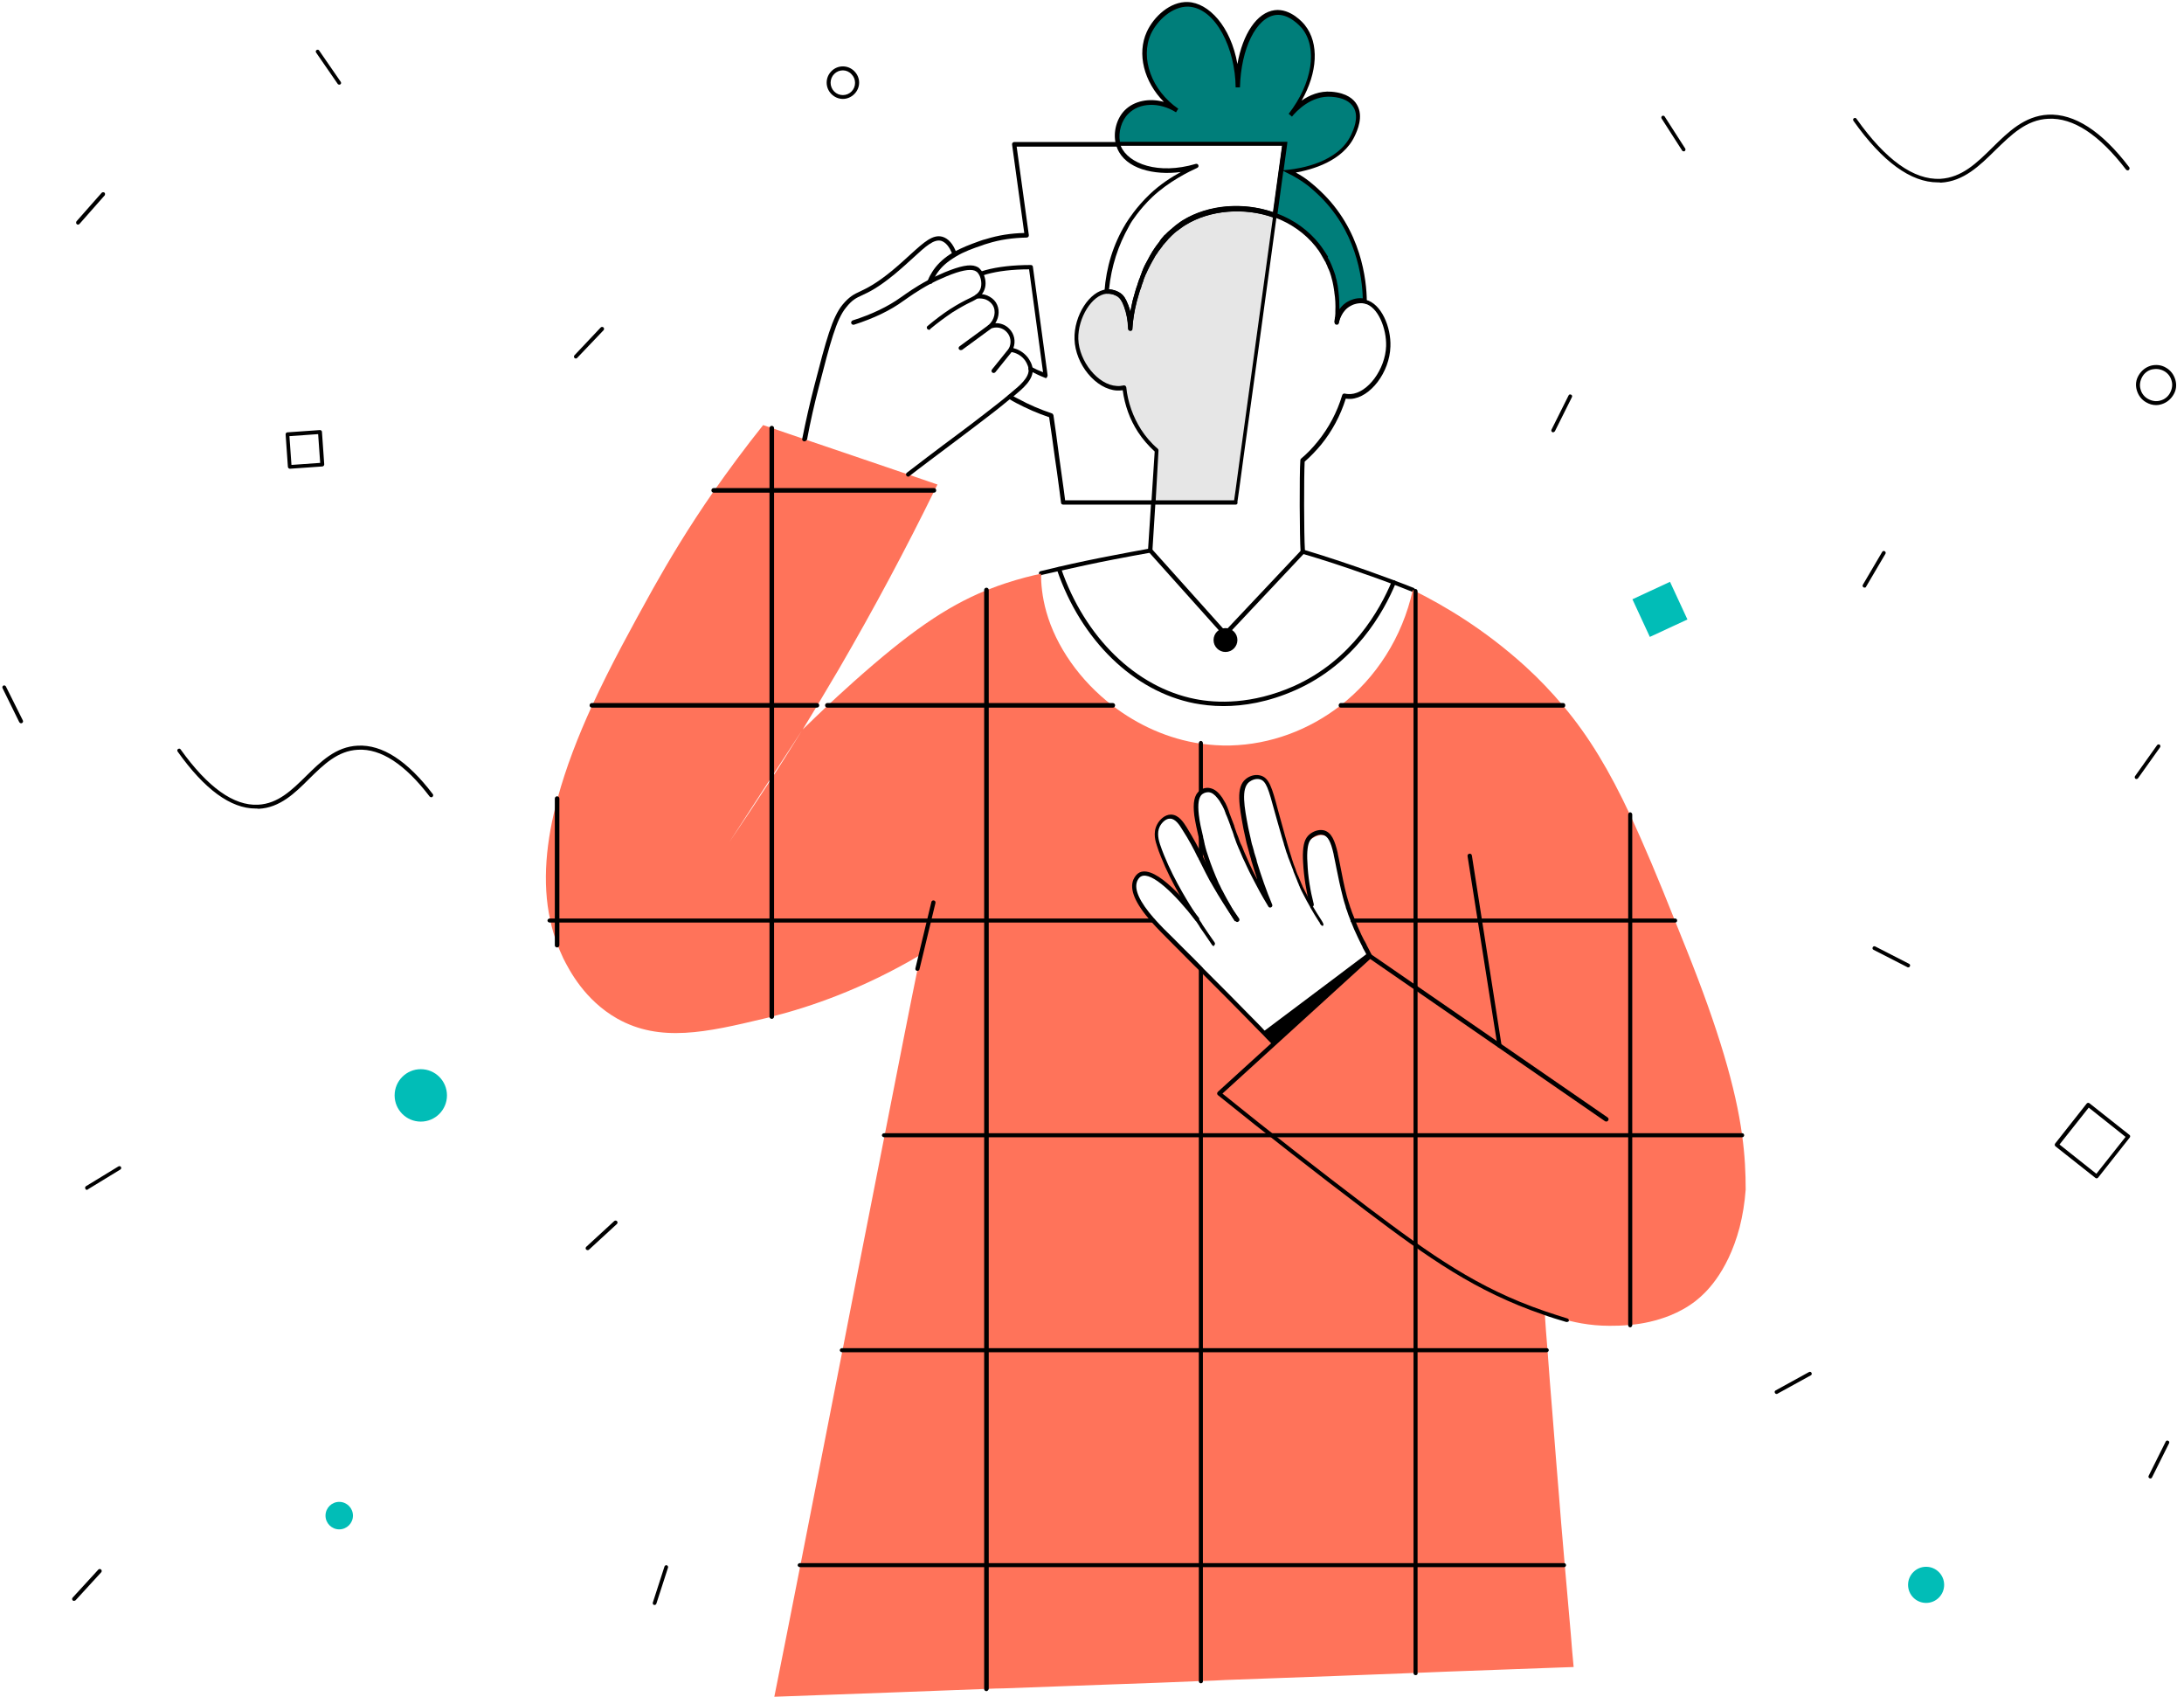 <svg width="250" height="195" viewBox="0 0 250 195" fill="none" xmlns="http://www.w3.org/2000/svg">
<path d="M221.817 20.872C218.734 20.872 215.476 18.513 212.16 13.823C212.102 13.736 212.102 13.591 212.218 13.532C212.306 13.474 212.451 13.474 212.509 13.591C215.854 18.309 219.083 20.61 222.108 20.465C224.58 20.319 226.267 18.659 228.071 16.882C229.874 15.105 231.736 13.27 234.441 13.124C237.437 12.979 240.578 14.989 243.72 19.125C243.807 19.212 243.778 19.358 243.691 19.445C243.603 19.532 243.458 19.503 243.371 19.416C240.316 15.425 237.321 13.445 234.47 13.591C231.939 13.707 230.223 15.425 228.391 17.202C226.617 18.95 224.784 20.756 222.166 20.901C222.05 20.872 221.934 20.872 221.817 20.872Z" fill="black"/>
<path d="M29.262 92.526C26.411 92.526 23.415 90.342 20.332 86.002C20.274 85.914 20.274 85.769 20.39 85.71C20.477 85.652 20.623 85.652 20.681 85.769C23.793 90.109 26.76 92.235 29.552 92.089C31.821 91.973 33.392 90.429 35.05 88.798C36.708 87.167 38.424 85.448 40.955 85.332C43.747 85.186 46.627 87.05 49.535 90.866C49.623 90.953 49.593 91.099 49.506 91.186C49.419 91.274 49.273 91.245 49.186 91.157C46.365 87.458 43.602 85.652 40.984 85.798C38.657 85.914 37.057 87.487 35.37 89.147C33.741 90.779 32.025 92.439 29.611 92.555C29.465 92.526 29.349 92.526 29.262 92.526Z" fill="black"/>
<path fill-rule="evenodd" clip-rule="evenodd" d="M33.043 53.583C33.072 53.612 33.13 53.641 33.188 53.641L36.911 53.379C36.929 53.37 36.946 53.364 36.963 53.358C37.002 53.344 37.036 53.332 37.057 53.291C37.086 53.262 37.115 53.204 37.115 53.146L36.853 49.417C36.853 49.301 36.737 49.214 36.621 49.214L32.898 49.476C32.781 49.476 32.694 49.592 32.694 49.709L32.956 53.437C32.964 53.454 32.97 53.472 32.976 53.488C32.99 53.527 33.002 53.562 33.043 53.583ZM33.363 53.204L33.13 49.913L36.417 49.679L36.65 52.971L33.363 53.204Z" fill="black"/>
<path fill-rule="evenodd" clip-rule="evenodd" d="M239.893 134.813C239.927 134.833 239.954 134.849 239.997 134.849C240.055 134.849 240.113 134.82 240.171 134.761L243.778 130.188C243.836 130.13 243.836 130.072 243.836 130.013C243.836 129.955 243.807 129.897 243.749 129.868L239.182 126.256C239.066 126.169 238.949 126.198 238.862 126.285L235.255 130.858C235.168 130.975 235.197 131.091 235.284 131.179L239.851 134.79C239.867 134.798 239.88 134.806 239.893 134.813ZM239.967 134.324L235.75 130.975L239.095 126.751L243.312 130.101L239.967 134.324Z" fill="black"/>
<path d="M191.164 66.582L193.158 70.89L188.856 72.886L186.862 68.579L191.164 66.582Z" fill="#01BDB7"/>
<path d="M65.911 41.029C65.853 41.029 65.795 40.999 65.766 40.97C65.678 40.883 65.678 40.737 65.766 40.65L68.762 37.475C68.849 37.388 68.994 37.388 69.082 37.475C69.169 37.562 69.169 37.708 69.082 37.795L66.056 40.97C66.027 40.999 65.969 41.029 65.911 41.029Z" fill="black"/>
<path d="M2.414 82.769C2.327 82.769 2.269 82.71 2.21 82.652L0.291 78.749C0.233 78.632 0.291 78.516 0.378 78.458C0.494 78.399 0.611 78.458 0.669 78.545L2.618 82.448C2.676 82.565 2.618 82.681 2.53 82.739C2.472 82.769 2.443 82.769 2.414 82.769Z" fill="black"/>
<path d="M150.99 18.688C150.932 18.688 150.874 18.659 150.845 18.63C150.758 18.542 150.758 18.397 150.845 18.309L153.812 15.134C153.899 15.047 154.045 15.047 154.132 15.134C154.219 15.222 154.219 15.367 154.132 15.455L151.165 18.63C151.107 18.659 151.049 18.688 150.99 18.688Z" fill="black"/>
<path d="M192.73 17.319C192.672 17.319 192.585 17.29 192.556 17.231L190.2 13.561C190.142 13.474 190.171 13.328 190.258 13.27C190.374 13.212 190.491 13.241 190.549 13.328L192.905 16.998C192.963 17.086 192.934 17.231 192.847 17.29C192.818 17.319 192.788 17.319 192.73 17.319Z" fill="black"/>
<path d="M9.948 136.159C9.86 136.159 9.802 136.13 9.773 136.043C9.715 135.926 9.744 135.81 9.831 135.752L13.555 133.48C13.671 133.421 13.787 133.451 13.845 133.538C13.903 133.654 13.874 133.771 13.787 133.829L10.064 136.101C10.035 136.159 9.977 136.159 9.948 136.159Z" fill="black"/>
<path d="M218.414 110.702C218.385 110.702 218.356 110.702 218.327 110.673L214.458 108.692C214.342 108.634 214.313 108.517 214.371 108.401C214.429 108.284 214.545 108.255 214.662 108.313L218.53 110.294C218.647 110.352 218.676 110.469 218.618 110.585C218.588 110.673 218.501 110.702 218.414 110.702Z" fill="black"/>
<path d="M246.134 169.19C246.105 169.19 246.076 169.19 246.047 169.161C245.93 169.103 245.901 168.986 245.96 168.87L247.908 164.967C247.967 164.85 248.083 164.821 248.199 164.879C248.316 164.937 248.345 165.054 248.286 165.171L246.338 169.074C246.309 169.161 246.221 169.19 246.134 169.19Z" fill="black"/>
<path d="M203.376 159.52C203.289 159.52 203.231 159.491 203.172 159.403C203.114 159.287 203.143 159.17 203.26 159.112L207.07 157.015C207.186 156.956 207.303 156.986 207.361 157.102C207.419 157.219 207.39 157.335 207.274 157.393L203.463 159.491C203.434 159.52 203.405 159.52 203.376 159.52Z" fill="black"/>
<path d="M244.563 89.147C244.505 89.147 244.476 89.147 244.447 89.118C244.36 89.06 244.33 88.914 244.389 88.827L246.919 85.273C246.977 85.186 247.123 85.157 247.21 85.215C247.297 85.273 247.326 85.419 247.268 85.507L244.738 89.06C244.709 89.089 244.65 89.147 244.563 89.147Z" fill="black"/>
<path d="M177.78 49.476C177.75 49.476 177.721 49.476 177.692 49.447C177.576 49.388 177.547 49.272 177.605 49.155L179.554 45.252C179.612 45.136 179.728 45.107 179.845 45.165C179.961 45.223 179.99 45.34 179.932 45.456L177.983 49.359C177.925 49.417 177.838 49.476 177.78 49.476Z" fill="black"/>
<path d="M213.44 67.243C213.411 67.243 213.353 67.243 213.324 67.214C213.208 67.156 213.178 67.01 213.237 66.923L215.447 63.166C215.505 63.049 215.651 63.02 215.738 63.078C215.854 63.136 215.884 63.282 215.825 63.37L213.615 67.127C213.586 67.214 213.527 67.243 213.44 67.243Z" fill="black"/>
<path d="M94.969 166.015C94.853 166.015 94.765 165.928 94.765 165.84C94.736 165.724 94.824 165.607 94.94 165.578L99.245 164.85C99.361 164.821 99.478 164.908 99.507 165.025C99.536 165.141 99.448 165.258 99.332 165.287L95.027 166.015C94.969 166.015 94.969 166.015 94.969 166.015Z" fill="black"/>
<path d="M38.831 9.687C38.773 9.687 38.686 9.658 38.657 9.6L36.184 6.017C36.126 5.93 36.126 5.784 36.242 5.726C36.33 5.668 36.475 5.668 36.533 5.784L39.006 9.367C39.064 9.454 39.064 9.6 38.947 9.658C38.918 9.687 38.889 9.687 38.831 9.687Z" fill="black"/>
<path d="M8.93 25.708C8.871 25.708 8.813 25.678 8.784 25.649C8.697 25.562 8.697 25.445 8.755 25.329L11.635 22.067C11.722 21.979 11.838 21.979 11.955 22.038C12.042 22.125 12.042 22.241 11.984 22.358L9.104 25.62C9.046 25.678 8.988 25.708 8.93 25.708Z" fill="black"/>
<path d="M67.278 143.063C67.22 143.063 67.162 143.033 67.103 143.004C67.016 142.917 67.016 142.771 67.103 142.684L70.303 139.742C70.39 139.655 70.536 139.655 70.623 139.742C70.71 139.829 70.71 139.975 70.623 140.062L67.424 143.004C67.394 143.033 67.336 143.063 67.278 143.063Z" fill="black"/>
<path d="M74.928 183.667C74.899 183.667 74.87 183.667 74.87 183.667C74.754 183.637 74.695 183.492 74.725 183.404L76.062 179.268C76.091 179.152 76.237 179.093 76.324 179.123C76.441 179.152 76.499 179.297 76.47 179.385L75.132 183.521C75.103 183.608 75.015 183.667 74.928 183.667Z" fill="black"/>
<path d="M8.464 183.2C8.406 183.2 8.348 183.171 8.319 183.142C8.232 183.055 8.232 182.909 8.319 182.822L11.257 179.618C11.344 179.53 11.489 179.53 11.577 179.618C11.664 179.705 11.664 179.851 11.577 179.938L8.639 183.142C8.581 183.171 8.522 183.2 8.464 183.2Z" fill="black"/>
<path fill-rule="evenodd" clip-rule="evenodd" d="M95.173 10.765C95.522 11.115 95.987 11.319 96.481 11.319C96.976 11.319 97.441 11.115 97.79 10.765C98.139 10.416 98.343 9.95 98.343 9.454C98.343 8.959 98.139 8.493 97.79 8.144C97.063 7.415 95.9 7.415 95.173 8.144C94.445 8.872 94.445 10.037 95.173 10.765ZM95.493 10.474C94.94 9.92 94.94 9.017 95.493 8.464C96.045 7.911 96.947 7.911 97.47 8.493C97.732 8.755 97.878 9.105 97.878 9.483C97.878 9.862 97.732 10.212 97.47 10.474C97.209 10.736 96.86 10.882 96.481 10.882C96.103 10.882 95.754 10.736 95.493 10.474Z" fill="black"/>
<path d="M38.831 175.016C39.699 175.016 40.402 174.311 40.402 173.443C40.402 172.574 39.699 171.87 38.831 171.87C37.964 171.87 37.261 172.574 37.261 173.443C37.261 174.311 37.964 175.016 38.831 175.016Z" fill="#01BDB7"/>
<path d="M92.38 57.864C93.071 57.864 93.631 57.304 93.631 56.612C93.631 55.92 93.071 55.359 92.38 55.359C91.689 55.359 91.129 55.92 91.129 56.612C91.129 57.304 91.689 57.864 92.38 57.864Z" fill="#01BDB7"/>
<path d="M220.479 183.433C221.62 183.433 222.544 182.508 222.544 181.365C222.544 180.223 221.62 179.297 220.479 179.297C219.339 179.297 218.414 180.223 218.414 181.365C218.414 182.508 219.339 183.433 220.479 183.433Z" fill="#01BDB7"/>
<path fill-rule="evenodd" clip-rule="evenodd" d="M245.668 46.039C246.018 46.242 246.396 46.359 246.803 46.359C247.006 46.359 247.21 46.33 247.385 46.272C247.995 46.097 248.461 45.718 248.781 45.194C249.101 44.67 249.188 44.087 249.013 43.475C248.839 42.864 248.461 42.368 247.937 42.077C247.414 41.757 246.803 41.699 246.221 41.844C245.61 42.019 245.145 42.398 244.825 42.922C244.505 43.446 244.418 44.029 244.592 44.641C244.767 45.252 245.145 45.747 245.668 46.039ZM246.374 42.27C246.52 42.245 246.651 42.223 246.803 42.223C247.123 42.223 247.443 42.31 247.705 42.456C248.141 42.689 248.461 43.097 248.577 43.563C248.723 44.029 248.635 44.524 248.403 44.961C248.17 45.398 247.763 45.718 247.297 45.835C246.832 45.98 246.337 45.893 245.901 45.66C245.465 45.427 245.145 45.019 245.029 44.553C244.883 44.087 244.97 43.592 245.203 43.155C245.436 42.718 245.843 42.398 246.308 42.281C246.331 42.277 246.352 42.274 246.374 42.27Z" fill="black"/>
<path d="M48.168 128.353C49.823 128.353 51.164 127.01 51.164 125.353C51.164 123.696 49.823 122.353 48.168 122.353C46.514 122.353 45.172 123.696 45.172 125.353C45.172 127.01 46.514 128.353 48.168 128.353Z" fill="#01BDB7"/>
<path fill-rule="evenodd" clip-rule="evenodd" d="M106.325 32.478C106.354 32.507 106.383 32.507 106.412 32.507C106.468 32.507 106.518 32.486 106.561 32.468C106.606 32.45 106.643 32.434 106.673 32.449C106.717 32.347 106.76 32.253 106.804 32.158C106.847 32.064 106.891 31.969 106.935 31.867C106.935 31.838 106.935 31.809 106.964 31.78C107.37 30.995 107.951 30.356 108.735 29.803C108.939 29.658 109.171 29.512 109.404 29.367C110.362 28.785 111.437 28.407 112.395 28.088C112.599 28 112.802 27.942 113.005 27.884C114.458 27.419 115.968 27.215 117.537 27.186C117.595 27.186 117.653 27.157 117.711 27.099C117.769 27.041 117.769 26.954 117.769 26.895L116.375 16.777H127.993C128.139 16.777 128.255 16.661 128.255 16.515C128.255 16.37 128.139 16.254 127.993 16.254H116.084C116.026 16.254 115.968 16.283 115.91 16.341C115.852 16.399 115.852 16.486 115.852 16.544L117.246 26.663C115.736 26.692 114.254 26.925 112.86 27.361C112.628 27.419 112.424 27.477 112.192 27.564C112.139 27.584 112.086 27.603 112.032 27.622C111.115 27.956 110.103 28.323 109.142 28.873C108.91 28.989 108.648 29.163 108.445 29.309C107.603 29.919 106.964 30.617 106.528 31.431C106.513 31.446 106.506 31.46 106.499 31.475C106.492 31.489 106.484 31.504 106.47 31.519C106.38 31.676 106.308 31.851 106.239 32.016C106.219 32.065 106.199 32.112 106.179 32.158C106.121 32.275 106.208 32.42 106.325 32.478ZM119.715 43.265C119.686 43.265 119.657 43.265 119.628 43.236C119.018 43.004 118.437 42.713 117.856 42.422C117.74 42.364 117.682 42.219 117.74 42.102C117.798 41.986 117.943 41.928 118.059 41.986C118.495 42.219 118.931 42.422 119.396 42.597L117.798 30.821C115.91 30.821 114.254 31.024 112.976 31.373C112.773 31.431 112.599 31.489 112.424 31.548C112.308 31.606 112.163 31.519 112.105 31.402C112.047 31.286 112.134 31.141 112.25 31.082C112.424 31.024 112.628 30.966 112.831 30.908C114.196 30.53 115.997 30.326 118.001 30.326C118.118 30.326 118.234 30.414 118.234 30.53L119.918 42.946C119.918 43.033 119.889 43.12 119.831 43.178C119.831 43.236 119.773 43.265 119.715 43.265ZM132.031 57.745H121.69C121.574 57.745 121.458 57.658 121.458 57.542L121.284 56.204L121.229 55.791C121.072 54.615 120.914 53.421 120.732 52.25C120.528 50.738 120.325 49.255 120.093 47.743C118.786 47.307 117.537 46.755 116.317 46.115C116.026 45.969 115.736 45.795 115.474 45.621C115.358 45.562 115.329 45.388 115.387 45.272C115.445 45.155 115.62 45.126 115.736 45.184C115.997 45.359 116.288 45.504 116.578 45.65C117.798 46.318 119.105 46.871 120.412 47.307C120.499 47.336 120.557 47.423 120.587 47.511C120.795 48.891 120.979 50.294 121.162 51.68L121.162 51.68L121.226 52.163C121.313 52.817 121.407 53.478 121.501 54.14C121.596 54.801 121.69 55.463 121.777 56.117L121.923 57.251H132.031C132.176 57.251 132.292 57.367 132.292 57.513C132.292 57.658 132.176 57.745 132.031 57.745Z" fill="black"/>
<path opacity="0.1" d="M145.974 24.686C144.725 33.845 143.476 43.033 142.197 52.192C141.965 53.965 141.704 55.739 141.471 57.484H132.031C132.147 55.507 132.293 53.529 132.409 51.552C131.799 51.029 131.102 50.273 130.463 49.284C129.214 47.365 128.836 45.475 128.72 44.37C128.487 44.428 128.197 44.458 127.848 44.458C125.612 44.341 123.317 41.637 123.23 38.846C123.143 36.316 124.857 33.554 126.657 33.409C127.558 33.321 128.168 33.845 128.168 33.845C128.371 34.019 128.633 34.281 128.894 35.037C129.097 35.589 129.359 36.491 129.388 37.654C129.446 36.869 129.562 35.764 129.882 34.514C129.911 34.455 129.911 34.397 129.94 34.31C129.94 34.281 129.969 34.223 129.969 34.194C129.969 34.165 129.998 34.136 129.998 34.077C129.998 34.048 130.027 34.019 130.027 33.99C130.085 33.758 130.172 33.496 130.259 33.205C130.288 33.118 130.317 33.031 130.346 32.972C130.346 32.914 130.375 32.885 130.405 32.827C130.405 32.769 130.434 32.74 130.463 32.682C130.521 32.507 130.579 32.304 130.666 32.1C130.666 32.071 130.666 32.071 130.695 32.042C130.724 31.984 130.753 31.897 130.782 31.809C130.782 31.809 130.782 31.809 130.782 31.78C130.84 31.635 130.898 31.49 130.956 31.344V31.315C130.985 31.257 131.014 31.17 131.044 31.112C131.073 31.024 131.131 30.937 131.16 30.821C131.247 30.617 131.363 30.385 131.479 30.181C131.537 30.065 131.595 29.978 131.654 29.861C131.741 29.716 131.799 29.57 131.886 29.425C131.973 29.251 132.089 29.105 132.176 28.931C132.205 28.902 132.205 28.873 132.234 28.844C132.293 28.727 132.38 28.64 132.467 28.524C132.583 28.349 132.728 28.175 132.873 27.971C132.932 27.913 132.961 27.855 133.019 27.768C133.048 27.739 133.048 27.71 133.077 27.71C133.135 27.651 133.193 27.564 133.251 27.506C133.309 27.419 133.396 27.361 133.454 27.273C133.513 27.186 133.6 27.128 133.687 27.041C133.745 26.983 133.832 26.895 133.89 26.837C133.977 26.75 134.064 26.692 134.152 26.605C134.21 26.547 134.268 26.488 134.326 26.43C134.413 26.343 134.5 26.256 134.616 26.198C134.674 26.14 134.762 26.081 134.82 26.023C134.994 25.878 135.168 25.762 135.371 25.645C135.459 25.587 135.546 25.529 135.633 25.471C138.45 23.726 142.488 23.406 145.974 24.686Z" fill="black"/>
<path fill-rule="evenodd" clip-rule="evenodd" d="M132.031 57.745H141.471C141.587 57.745 141.704 57.629 141.646 57.426L141.849 56.001C141.936 55.361 142.023 54.714 142.11 54.067C142.197 53.42 142.285 52.773 142.372 52.134C143.513 43.956 144.631 35.756 145.746 27.574C145.88 26.592 146.014 25.609 146.148 24.628C146.177 24.511 146.119 24.395 146.003 24.366C142.43 23.058 138.334 23.377 135.371 25.209L135.11 25.384C135.064 25.417 135.019 25.448 134.975 25.479C134.827 25.584 134.693 25.678 134.558 25.791C134.529 25.82 134.493 25.849 134.457 25.878C134.42 25.907 134.384 25.936 134.355 25.965C134.311 26.009 134.26 26.052 134.21 26.096C134.159 26.14 134.108 26.183 134.064 26.227C133.977 26.285 133.919 26.343 133.861 26.401C133.774 26.459 133.687 26.547 133.6 26.634L133.396 26.837C133.309 26.895 133.222 26.983 133.164 27.07C133.135 27.114 133.099 27.15 133.062 27.186C133.026 27.223 132.99 27.259 132.961 27.303C132.932 27.346 132.903 27.383 132.873 27.419C132.844 27.455 132.815 27.492 132.786 27.535C132.786 27.564 132.757 27.593 132.757 27.593C132.728 27.651 132.67 27.739 132.612 27.797C132.467 27.971 132.322 28.175 132.205 28.349L132.176 28.378C132.147 28.437 132.111 28.488 132.075 28.538C132.038 28.589 132.002 28.64 131.973 28.698C131.944 28.727 131.915 28.756 131.915 28.785C131.871 28.873 131.821 28.953 131.77 29.033C131.719 29.113 131.668 29.193 131.624 29.28C131.581 29.352 131.545 29.425 131.508 29.498C131.472 29.571 131.436 29.643 131.392 29.716C131.334 29.803 131.276 29.919 131.218 30.036C131.102 30.239 130.985 30.472 130.898 30.675L130.782 30.966L130.782 30.966C130.753 31.024 130.724 31.082 130.695 31.17V31.199C130.637 31.373 130.579 31.519 130.521 31.664C130.506 31.693 130.499 31.722 130.492 31.751C130.484 31.78 130.477 31.809 130.463 31.838L130.434 31.897C130.434 31.897 130.405 31.926 130.405 31.955C130.375 32.057 130.339 32.158 130.303 32.26C130.267 32.362 130.23 32.464 130.201 32.565C130.201 32.58 130.194 32.602 130.187 32.624C130.179 32.645 130.172 32.667 130.172 32.682C130.143 32.74 130.114 32.798 130.114 32.827L130.027 33.089C129.987 33.236 129.947 33.37 129.91 33.495C129.866 33.642 129.826 33.777 129.795 33.903L129.649 34.426C129.562 34.833 129.475 35.24 129.388 35.677C129.33 35.415 129.243 35.153 129.156 34.921C128.836 34.077 128.575 33.787 128.342 33.612C128.313 33.583 127.616 33.031 126.658 33.118C124.74 33.292 122.91 36.113 122.998 38.817C123.085 41.695 125.438 44.545 127.848 44.69C128.081 44.69 128.284 44.69 128.516 44.661C128.749 46.377 129.33 48.005 130.259 49.43C130.782 50.244 131.45 51 132.176 51.669L131.799 57.484C131.799 57.542 131.828 57.6 131.857 57.658C131.886 57.716 131.973 57.745 132.031 57.745ZM141.268 57.251H132.293L132.612 51.552C132.612 51.465 132.583 51.407 132.525 51.349C131.77 50.709 131.131 49.953 130.608 49.139C129.707 47.714 129.097 46.057 128.923 44.312C128.918 44.301 128.912 44.289 128.906 44.276C128.882 44.223 128.854 44.161 128.807 44.138C128.749 44.109 128.662 44.08 128.604 44.109C128.342 44.167 128.081 44.196 127.819 44.167C125.699 44.05 123.52 41.376 123.433 38.788C123.375 36.374 125.002 33.758 126.658 33.612C127.442 33.554 127.994 33.99 127.994 33.99C128.168 34.136 128.4 34.368 128.662 35.095C128.952 35.88 129.097 36.723 129.126 37.625C129.126 37.741 129.214 37.857 129.359 37.857C129.504 37.857 129.62 37.77 129.62 37.625C129.678 36.578 129.853 35.531 130.114 34.514L130.259 33.99C130.299 33.83 130.353 33.655 130.412 33.467C130.438 33.382 130.465 33.295 130.492 33.205C130.521 33.147 130.55 33.06 130.579 32.972C130.593 32.943 130.601 32.922 130.608 32.9C130.615 32.878 130.622 32.856 130.637 32.827V32.798C130.637 32.783 130.644 32.769 130.651 32.754C130.659 32.74 130.666 32.725 130.666 32.711V32.682C130.69 32.609 130.719 32.536 130.749 32.462C130.792 32.357 130.835 32.248 130.869 32.129L130.898 32.013C130.898 31.955 130.927 31.897 130.956 31.838L131.131 31.402L131.16 31.344L131.247 31.17L131.363 30.908C131.421 30.806 131.472 30.697 131.523 30.588C131.574 30.479 131.624 30.37 131.683 30.268C131.712 30.21 131.741 30.159 131.77 30.108C131.799 30.058 131.828 30.007 131.857 29.948C131.899 29.844 131.956 29.754 132.017 29.658C132.04 29.621 132.065 29.582 132.089 29.541C132.176 29.367 132.264 29.222 132.38 29.047C132.398 29.047 132.405 29.036 132.414 29.021C132.42 29.011 132.427 29 132.438 28.989C132.459 28.957 132.481 28.92 132.504 28.881C132.543 28.815 132.586 28.742 132.641 28.669C132.714 28.582 132.779 28.495 132.844 28.407C132.91 28.32 132.975 28.233 133.048 28.146C133.077 28.059 133.135 28 133.193 27.942L133.222 27.913L133.251 27.884C133.309 27.797 133.367 27.739 133.425 27.681C133.454 27.637 133.491 27.601 133.527 27.564C133.563 27.528 133.6 27.492 133.629 27.448C133.687 27.361 133.745 27.303 133.832 27.215L134.035 27.012C134.122 26.954 134.21 26.866 134.297 26.779L134.297 26.779C134.355 26.75 134.413 26.692 134.471 26.634C134.515 26.59 134.565 26.554 134.616 26.518C134.667 26.481 134.718 26.445 134.762 26.401C134.82 26.372 134.907 26.314 134.965 26.256C135.052 26.198 135.139 26.132 135.226 26.067C135.313 26.002 135.401 25.936 135.488 25.878C135.546 25.849 135.633 25.791 135.72 25.733C138.45 24.046 142.372 23.697 145.712 24.86L141.965 52.163C141.878 52.802 141.791 53.449 141.704 54.096C141.617 54.743 141.529 55.39 141.442 56.03L141.268 57.251Z" fill="black"/>
<path d="M161.746 67.748C161.717 67.748 161.687 67.748 161.658 67.719C159.829 66.992 157.999 66.294 156.198 65.683C153.845 64.84 151.434 64.055 149.052 63.357C148.965 63.328 148.878 63.241 148.878 63.124C148.762 61.496 148.733 54.256 148.849 52.657C148.849 52.599 148.878 52.541 148.936 52.483C149.633 51.901 150.272 51.232 150.853 50.505C152.102 48.964 153.061 47.162 153.642 45.214C153.671 45.097 153.816 45.01 153.932 45.039C154.164 45.097 154.368 45.097 154.6 45.097C156.575 44.981 158.579 42.248 158.667 39.602C158.725 37.596 157.737 35.095 156.227 34.746C155.472 34.572 154.745 34.92 154.658 34.979C153.613 35.502 153.322 36.607 153.264 36.956C153.235 37.101 153.119 37.188 152.973 37.159C152.828 37.13 152.741 37.014 152.77 36.869C152.857 36.491 153.206 35.182 154.426 34.572C154.571 34.484 155.413 34.077 156.343 34.31C158.115 34.746 159.248 37.421 159.16 39.66C159.073 42.597 156.866 45.504 154.629 45.65C154.426 45.65 154.252 45.65 154.048 45.621C153.438 47.569 152.48 49.342 151.231 50.883C150.65 51.581 150.011 52.25 149.343 52.831C149.256 54.547 149.256 61.089 149.372 62.95C151.695 63.648 154.048 64.433 156.372 65.247C158.173 65.887 160.003 66.555 161.833 67.282C161.949 67.341 162.036 67.486 161.978 67.602C161.92 67.689 161.833 67.748 161.746 67.748Z" fill="black"/>
<path d="M119.163 65.858C119.047 65.858 118.96 65.77 118.931 65.654C118.902 65.509 118.989 65.392 119.105 65.363C119.802 65.189 120.47 65.044 121.168 64.869C123.172 64.404 125.234 63.968 127.384 63.561C128.749 63.299 130.114 63.037 131.421 62.805L131.77 57.455C131.77 57.309 131.886 57.222 132.031 57.222C132.176 57.222 132.263 57.338 132.263 57.484L131.915 63.008C131.915 63.124 131.828 63.212 131.711 63.241C130.317 63.473 128.894 63.764 127.471 64.026C125.35 64.433 123.259 64.898 121.284 65.334C120.587 65.48 119.889 65.654 119.221 65.799C119.221 65.858 119.192 65.858 119.163 65.858Z" fill="black"/>
<path fill-rule="evenodd" clip-rule="evenodd" d="M129.155 37.625C129.184 37.741 129.271 37.857 129.417 37.857C129.533 37.857 129.649 37.77 129.62 37.683C129.678 36.636 129.852 35.589 130.114 34.572L130.259 34.048C130.299 33.888 130.353 33.713 130.411 33.525C130.437 33.44 130.464 33.353 130.491 33.263C130.52 33.205 130.549 33.118 130.578 33.031C130.593 33.002 130.6 32.98 130.607 32.958C130.615 32.936 130.622 32.914 130.636 32.885V32.856C130.636 32.842 130.644 32.827 130.651 32.812C130.658 32.798 130.666 32.783 130.666 32.769V32.74C130.724 32.565 130.782 32.391 130.869 32.187L130.898 32.071C130.898 32.035 130.909 32.01 130.924 31.976C130.934 31.955 130.945 31.93 130.956 31.897L131.13 31.46L131.159 31.402L131.246 31.228L131.363 30.966C131.421 30.864 131.472 30.755 131.522 30.646C131.573 30.537 131.624 30.428 131.682 30.326C131.711 30.268 131.74 30.218 131.769 30.167C131.798 30.116 131.827 30.065 131.856 30.007C131.915 29.89 132.002 29.745 132.089 29.6C132.176 29.425 132.263 29.28 132.379 29.105C132.397 29.105 132.404 29.094 132.414 29.079C132.419 29.069 132.426 29.058 132.437 29.047C132.495 28.931 132.554 28.844 132.641 28.727C132.713 28.64 132.779 28.553 132.844 28.466C132.909 28.378 132.975 28.291 133.047 28.204C133.076 28.117 133.135 28.058 133.193 28L133.222 27.971L133.251 27.942C133.309 27.855 133.367 27.797 133.425 27.739C133.454 27.695 133.49 27.659 133.527 27.622C133.563 27.586 133.599 27.55 133.628 27.506C133.686 27.419 133.744 27.361 133.832 27.273L134.035 27.07C134.073 27.013 134.123 26.968 134.178 26.92C134.207 26.894 134.237 26.868 134.267 26.837L134.442 26.663C134.485 26.619 134.536 26.583 134.587 26.547C134.638 26.51 134.688 26.474 134.732 26.43C134.79 26.401 134.877 26.343 134.935 26.285C135.023 26.227 135.11 26.161 135.197 26.096C135.284 26.03 135.371 25.965 135.458 25.907C135.516 25.878 135.603 25.82 135.691 25.762L135.691 25.762C138.508 24.017 142.517 23.697 145.886 24.947C145.944 24.977 146.031 24.947 146.089 24.918C146.147 24.889 146.205 24.831 146.205 24.744L147.338 16.544C147.338 16.457 147.338 16.399 147.28 16.341C147.251 16.283 147.164 16.254 147.106 16.254H128.022C127.935 16.254 127.877 16.283 127.819 16.341C127.761 16.399 127.732 16.457 127.761 16.544C127.79 16.719 127.848 16.864 127.906 17.01C128.865 19.307 132.06 20.092 135.168 19.685C134.093 20.266 132.786 21.109 131.624 22.214C130.085 23.668 129.068 25.267 129.039 25.325C128.952 25.442 128.894 25.529 128.865 25.587L128.836 25.645C127.441 27.942 126.628 30.559 126.425 33.35C126.396 33.438 126.425 33.525 126.483 33.554C126.541 33.583 126.628 33.612 126.686 33.612C127.47 33.554 128.022 33.99 128.022 33.99C128.197 34.136 128.429 34.368 128.69 35.095C128.981 35.88 129.126 36.723 129.155 37.625ZM128.342 33.612C128.313 33.583 127.761 33.147 126.948 33.118C127.209 30.501 127.993 28.088 129.242 25.878L129.271 25.82C129.283 25.796 129.3 25.767 129.32 25.733C129.348 25.684 129.383 25.626 129.417 25.558C129.417 25.529 130.433 23.93 131.915 22.534C133.803 20.76 136.126 19.626 137.027 19.219C137.172 19.161 137.23 19.016 137.172 18.899C137.143 18.783 136.998 18.725 136.882 18.754C132.583 20.034 129.155 18.725 128.313 16.748C128.313 16.733 128.305 16.719 128.298 16.704C128.291 16.69 128.284 16.675 128.284 16.661H146.757C146.583 17.925 146.409 19.198 146.235 20.47C146.06 21.742 145.886 23.014 145.712 24.279C142.197 23.087 138.276 23.465 135.371 25.238L135.11 25.413C135.063 25.446 135.018 25.477 134.975 25.508C134.827 25.613 134.692 25.707 134.558 25.82C134.529 25.849 134.492 25.878 134.456 25.907C134.42 25.936 134.384 25.965 134.354 25.994C134.267 26.052 134.151 26.14 134.064 26.227C133.977 26.285 133.919 26.343 133.861 26.401L133.861 26.401C133.774 26.459 133.686 26.547 133.599 26.634L133.599 26.634L133.396 26.837C133.309 26.895 133.222 26.983 133.164 27.07C133.135 27.114 133.098 27.15 133.062 27.186C133.026 27.223 132.989 27.259 132.96 27.303C132.931 27.346 132.902 27.383 132.873 27.419C132.844 27.455 132.815 27.492 132.786 27.535C132.786 27.564 132.757 27.593 132.757 27.593C132.728 27.651 132.67 27.739 132.612 27.797C132.466 27.971 132.321 28.175 132.205 28.349C132.161 28.407 132.125 28.466 132.089 28.524C132.053 28.582 132.016 28.64 131.973 28.698C131.944 28.727 131.915 28.756 131.915 28.785C131.871 28.873 131.82 28.953 131.769 29.033C131.718 29.113 131.668 29.192 131.624 29.28C131.581 29.352 131.544 29.425 131.508 29.498C131.472 29.57 131.435 29.643 131.392 29.716C131.334 29.803 131.276 29.919 131.217 30.036L131.217 30.036C131.101 30.239 130.985 30.472 130.898 30.675L130.782 30.966C130.753 31.053 130.724 31.112 130.695 31.17L130.927 31.257L130.695 31.199C130.636 31.373 130.578 31.519 130.52 31.664C130.506 31.693 130.499 31.722 130.491 31.751C130.484 31.78 130.477 31.809 130.462 31.838L130.433 31.897C130.433 31.911 130.426 31.918 130.419 31.926C130.411 31.933 130.404 31.94 130.404 31.955C130.375 32.056 130.339 32.158 130.302 32.26C130.266 32.362 130.23 32.464 130.201 32.565C130.201 32.58 130.194 32.602 130.186 32.623C130.179 32.645 130.172 32.667 130.172 32.682C130.143 32.74 130.114 32.798 130.114 32.827L130.027 33.089C129.987 33.235 129.947 33.37 129.909 33.495C129.866 33.642 129.826 33.777 129.794 33.903L129.649 34.426L129.649 34.426C129.562 34.833 129.475 35.24 129.387 35.676C129.329 35.415 129.242 35.153 129.155 34.92C128.836 34.077 128.574 33.787 128.342 33.612Z" fill="black"/>
<path d="M156.256 34.514C155.413 34.31 154.6 34.717 154.513 34.775C153.322 35.386 153.032 36.665 152.974 36.898C152.974 36.81 153.003 36.723 153.003 36.636C153.003 36.578 153.003 36.52 153.032 36.462C153.032 36.403 153.032 36.316 153.061 36.258C153.061 36.142 153.09 36.025 153.09 35.909C153.09 35.822 153.09 35.735 153.09 35.647C153.119 35.037 153.09 34.31 152.974 33.467C152.974 33.409 152.944 33.321 152.944 33.263C152.944 33.234 152.944 33.205 152.944 33.176C152.944 33.118 152.915 33.06 152.915 33.002C152.886 32.885 152.886 32.769 152.857 32.653C152.828 32.565 152.828 32.478 152.799 32.362C152.77 32.275 152.77 32.187 152.741 32.1C152.712 31.984 152.683 31.897 152.654 31.78C152.625 31.693 152.596 31.635 152.596 31.548C152.567 31.46 152.538 31.373 152.509 31.286C152.48 31.17 152.451 31.082 152.393 30.966C152.364 30.879 152.334 30.792 152.276 30.675C152.247 30.588 152.189 30.472 152.16 30.385C152.131 30.297 152.102 30.21 152.044 30.123C152.044 30.094 152.015 30.065 152.015 30.065C151.986 29.978 151.928 29.919 151.899 29.832V29.803C151.841 29.716 151.812 29.629 151.754 29.512C151.695 29.425 151.637 29.338 151.608 29.251C151.55 29.134 151.463 29.018 151.405 28.902C151.376 28.844 151.318 28.756 151.26 28.698C151.26 28.698 151.26 28.698 151.231 28.669C151.173 28.582 151.115 28.524 151.085 28.436C150.998 28.32 150.94 28.204 150.853 28.117C149.575 26.488 147.89 25.355 146.031 24.686C146.409 21.953 146.787 19.219 147.164 16.486H128.081C127.79 15.294 128.139 13.753 129.039 12.852C130.346 11.543 132.757 11.34 134.819 12.648C131.45 10.38 130.259 6.571 131.508 3.78C132.263 2.093 134.093 0.465 135.952 0.523C138.654 0.64 141.587 4.361 141.616 10.002C141.732 5.059 143.737 1.745 145.944 1.454C147.687 1.221 149.11 2.966 149.197 3.082C150.998 5.35 150.534 9.479 147.658 13.142C148.007 12.735 149.866 10.555 152.422 10.787C152.828 10.816 154.426 10.962 155.123 12.125C155.849 13.375 155.123 14.974 154.862 15.498C153.235 18.958 148.297 19.539 147.513 19.626C148.123 19.917 148.936 20.353 149.807 21.022C149.807 21.022 150.359 21.487 150.94 22.011C156.052 26.808 156.256 33.205 156.256 34.514Z" fill="#007E7A"/>
<path fill-rule="evenodd" clip-rule="evenodd" d="M153.235 36.956L152.741 36.869V36.81C152.741 36.784 152.747 36.758 152.753 36.729C152.761 36.694 152.77 36.655 152.77 36.607L152.799 36.432C152.799 36.374 152.799 36.287 152.828 36.229C152.828 36.171 152.835 36.113 152.843 36.054C152.85 35.996 152.857 35.938 152.857 35.88V35.618C152.886 34.891 152.857 34.164 152.741 33.467V33.438C152.741 33.38 152.741 33.35 152.712 33.292V33.205C152.712 33.15 152.7 33.106 152.692 33.074C152.687 33.056 152.683 33.041 152.683 33.031C152.668 32.972 152.661 32.914 152.654 32.856C152.647 32.798 152.639 32.74 152.625 32.682C152.609 32.634 152.602 32.587 152.594 32.535C152.587 32.492 152.58 32.444 152.567 32.391C152.552 32.347 152.545 32.304 152.538 32.26C152.53 32.216 152.523 32.173 152.509 32.129C152.494 32.071 152.48 32.02 152.465 31.969C152.451 31.918 152.436 31.867 152.422 31.809C152.407 31.766 152.4 31.729 152.393 31.693C152.385 31.657 152.378 31.62 152.363 31.577L152.276 31.315C152.247 31.199 152.218 31.111 152.16 30.995L152.16 30.995C152.131 30.908 152.102 30.821 152.044 30.733C152.032 30.698 152.016 30.663 151.998 30.626C151.973 30.571 151.945 30.512 151.928 30.443C151.899 30.356 151.87 30.268 151.812 30.21L151.783 30.123C151.753 30.036 151.724 29.978 151.666 29.89L151.637 29.861C151.623 29.818 151.601 29.781 151.579 29.745C151.557 29.709 151.536 29.672 151.521 29.629L151.492 29.6L151.463 29.541C151.448 29.512 151.427 29.476 151.405 29.44C151.383 29.403 151.361 29.367 151.347 29.338C151.318 29.28 151.281 29.222 151.245 29.163L151.245 29.163L151.245 29.163C151.209 29.105 151.173 29.047 151.143 28.989C151.114 28.931 151.085 28.873 151.027 28.814L150.998 28.756L150.998 28.756C150.94 28.669 150.882 28.582 150.824 28.524C150.78 28.466 150.744 28.415 150.708 28.364C150.671 28.313 150.635 28.262 150.592 28.204C149.401 26.721 147.774 25.558 145.857 24.86L145.683 24.802L145.712 24.599C145.886 23.276 146.068 21.953 146.249 20.63C146.431 19.307 146.612 17.984 146.787 16.661H127.79L127.732 16.486C127.383 15.149 127.819 13.55 128.749 12.619C129.823 11.543 131.537 11.194 133.222 11.659C130.956 9.363 130.114 6.164 131.276 3.635C132.06 1.919 133.948 0.145 135.981 0.233C138.334 0.32 140.89 2.995 141.645 7.327C142.255 3.867 143.882 1.425 145.915 1.163C147.745 0.93 149.226 2.675 149.372 2.879C151.027 4.943 150.824 8.316 148.994 11.514C149.865 10.904 151.056 10.38 152.422 10.496C154.193 10.642 154.978 11.369 155.326 11.979C156.131 13.332 155.342 14.998 155.073 15.568L155.065 15.585C153.7 18.463 150.156 19.423 148.326 19.743C148.907 20.063 149.459 20.412 149.953 20.819C149.953 20.819 150.534 21.284 151.085 21.807C155.878 26.285 156.43 32.129 156.459 34.455V34.775L156.14 34.688C155.384 34.514 154.658 34.862 154.571 34.92C153.583 35.531 153.293 36.636 153.235 36.956ZM152.044 29.57L152.044 29.57C152.066 29.607 152.088 29.643 152.102 29.687C152.102 29.687 152.102 29.716 152.131 29.716C152.137 29.727 152.142 29.74 152.148 29.753C152.152 29.761 152.155 29.768 152.158 29.776C152.18 29.827 152.207 29.888 152.247 29.948L152.276 30.007C152.291 30.05 152.313 30.094 152.334 30.137L152.334 30.137C152.356 30.181 152.378 30.225 152.393 30.268C152.407 30.312 152.429 30.363 152.451 30.414C152.472 30.465 152.494 30.515 152.509 30.559C152.523 30.603 152.545 30.654 152.567 30.704C152.589 30.755 152.61 30.806 152.625 30.85C152.643 30.923 152.673 30.996 152.7 31.062L152.7 31.062L152.7 31.062C152.715 31.101 152.73 31.137 152.741 31.17L152.828 31.431C152.831 31.441 152.834 31.45 152.838 31.459C152.84 31.467 152.843 31.475 152.846 31.483C152.868 31.544 152.886 31.595 152.886 31.664C152.915 31.78 152.944 31.897 152.973 31.984C153.002 32.071 153.032 32.158 153.032 32.245C153.046 32.289 153.053 32.34 153.061 32.391L153.061 32.391C153.068 32.442 153.075 32.493 153.09 32.536C153.119 32.653 153.148 32.769 153.148 32.885C153.148 32.914 153.155 32.943 153.162 32.972C153.17 33.002 153.177 33.031 153.177 33.06V33.147C153.177 33.176 153.184 33.198 153.191 33.22C153.199 33.241 153.206 33.263 153.206 33.292V33.321C153.293 33.99 153.322 34.688 153.322 35.386C153.583 35.037 153.903 34.688 154.397 34.455C154.542 34.368 155.21 34.048 155.994 34.136C155.936 31.722 155.239 26.314 150.766 22.156C150.214 21.633 149.662 21.197 149.662 21.197C148.965 20.673 148.21 20.208 147.426 19.83L146.903 19.568C146.787 20.382 146.678 21.197 146.569 22.011L146.569 22.011C146.46 22.825 146.351 23.639 146.235 24.453C148.152 25.18 149.778 26.372 150.998 27.884L151.26 28.233C151.289 28.262 151.311 28.298 151.332 28.335L151.332 28.335C151.354 28.371 151.376 28.407 151.405 28.436L151.463 28.524C151.478 28.553 151.499 28.582 151.521 28.611L151.521 28.611L151.521 28.611C151.543 28.64 151.565 28.669 151.579 28.698C151.623 28.756 151.659 28.814 151.695 28.873C151.732 28.931 151.768 28.989 151.812 29.047C151.834 29.081 151.853 29.116 151.87 29.149C151.897 29.199 151.922 29.244 151.957 29.28L152.015 29.338L151.986 29.454C152 29.498 152.022 29.534 152.044 29.57ZM147.367 16.224H128.197C127.993 15.12 128.371 13.782 129.155 13.026C130.433 11.718 132.728 11.659 134.616 12.852L134.877 12.445C131.827 10.351 130.491 6.658 131.74 3.896C132.466 2.326 134.18 0.727 136.01 0.756C139.205 0.901 141.413 5.641 141.442 10.002H141.936C142.052 5.554 143.795 2.006 146.031 1.715C147.534 1.524 148.83 3.004 149.028 3.229C149.041 3.244 149.049 3.253 149.052 3.257C150.853 5.524 150.214 9.537 147.513 13.026L147.89 13.346C148.355 12.764 150.098 10.874 152.451 11.078C153.7 11.165 154.542 11.601 154.949 12.299C155.609 13.419 154.908 14.908 154.667 15.421L154.658 15.439C153.177 18.609 148.82 19.277 147.513 19.423L146.932 19.481C147.004 18.987 147.07 18.492 147.135 17.998C147.2 17.504 147.266 17.01 147.338 16.515L147.367 16.224Z" fill="black"/>
<path fill-rule="evenodd" clip-rule="evenodd" d="M199.419 129.913C198.693 124.533 196.718 117.817 193.087 108.745C192.899 108.275 192.712 107.81 192.526 107.35L192.525 107.348C192.251 106.67 191.981 106.001 191.722 105.343C189.863 100.662 188.207 96.707 186.58 93.218C184.257 88.275 181.933 84.321 178.912 80.745C177.605 79.204 176.211 77.721 174.613 76.267C169.879 71.964 165.26 69.289 162.007 67.66C161.966 67.64 161.928 67.623 161.893 67.607C161.829 67.578 161.773 67.553 161.717 67.515C160.526 72.952 157.505 77.575 153.438 80.745C149.836 83.536 145.45 85.193 140.832 85.31C139.67 85.339 138.566 85.251 137.463 85.106C133.687 84.554 130.23 82.954 127.383 80.774C123.607 77.895 120.877 73.941 119.773 70.016C119.279 68.271 119.163 66.73 119.163 65.654C118.176 65.858 116.752 66.207 115.068 66.759C114.513 66.937 113.959 67.148 113.417 67.355L113.417 67.355C113.249 67.419 113.083 67.482 112.918 67.544C108.213 69.463 104.001 72.429 97.756 77.982C97.49 78.224 97.22 78.468 96.946 78.716C96.231 79.361 95.491 80.03 94.735 80.745C93.805 81.617 92.876 82.518 91.888 83.478L91.889 83.477L91.889 83.477C92.441 82.576 92.992 81.675 93.544 80.745C94.357 79.378 95.171 78.011 96.013 76.587C100.138 69.492 103.768 62.659 106.964 56.146L107.312 55.448L104.001 54.314C102.314 53.743 100.627 53.167 98.937 52.589L98.937 52.589L98.936 52.589C96.67 51.815 94.4 51.039 92.121 50.273C91.496 50.055 90.872 49.844 90.247 49.633C89.623 49.422 88.998 49.212 88.374 48.993C88.025 48.877 87.677 48.761 87.357 48.645C85.266 51.261 83.407 53.791 81.751 56.146C78.73 60.479 76.465 64.317 74.78 67.311L74.585 67.663C72.396 71.619 69.923 76.086 67.78 80.745C66.182 84.234 64.788 87.81 63.829 91.358C62.522 96.184 62.028 100.953 62.987 105.314C63.19 106.274 63.481 107.233 63.829 108.164C63.984 108.563 64.156 108.945 64.333 109.337C64.387 109.458 64.442 109.581 64.497 109.705L64.504 109.718C65.177 111.036 66.921 114.451 70.655 116.567C75.564 119.329 80.88 118.137 87.444 116.567C87.735 116.508 88.054 116.421 88.374 116.334C92.731 115.229 98.743 113.194 105.366 109.268C105.335 109.441 105.286 109.674 105.225 109.966L105.225 109.966C105.174 110.214 105.113 110.505 105.047 110.839C104.378 114.066 102.984 121.132 101.27 129.883C100.783 132.374 100.265 134.998 99.731 137.711C98.674 143.076 97.548 148.785 96.449 154.482C95.586 158.871 94.731 163.239 93.913 167.417C93.106 171.542 92.334 175.484 91.627 179.08C90.517 184.76 89.561 189.541 88.91 192.796L88.635 194.171C88.766 194.171 88.903 194.164 89.041 194.157L89.042 194.156L89.043 194.156C89.18 194.149 89.318 194.142 89.448 194.142C91.569 194.069 93.689 193.989 95.81 193.909C97.93 193.829 100.05 193.749 102.171 193.677C103.968 193.604 105.765 193.539 107.562 193.474L107.574 193.473L107.585 193.473C109.382 193.408 111.179 193.342 112.976 193.27C113.615 193.241 114.254 193.212 114.864 193.212C116.985 193.139 119.105 193.059 121.225 192.979C123.346 192.899 125.466 192.819 127.587 192.746L127.912 192.735L127.915 192.735C131.119 192.622 134.348 192.509 137.55 192.368C138.479 192.339 139.38 192.31 140.309 192.252C142.43 192.179 144.55 192.099 146.67 192.019H146.671C148.791 191.939 150.911 191.859 153.032 191.787C154.542 191.729 156.06 191.67 157.577 191.612L157.814 191.603C159.253 191.548 160.691 191.493 162.123 191.438C162.719 191.409 163.321 191.387 163.924 191.365C164.527 191.343 165.13 191.322 165.725 191.292C167.841 191.22 169.957 191.14 172.073 191.06L172.086 191.06C174.207 190.98 176.327 190.9 178.447 190.827L180.132 190.769C180.016 189.519 179.9 188.269 179.813 187.047C179.58 184.372 179.348 181.726 179.115 179.08C179.043 178.295 178.978 177.503 178.912 176.711C178.847 175.918 178.781 175.126 178.709 174.341C178.622 173.269 178.535 172.168 178.448 171.066L178.447 171.055C178.404 170.46 178.353 169.872 178.302 169.283L178.302 169.282L178.302 169.28C178.251 168.692 178.2 168.104 178.157 167.508C178.084 166.52 178.004 165.538 177.925 164.557C177.845 163.576 177.765 162.594 177.692 161.606C177.489 159.221 177.315 156.866 177.14 154.482C177.024 153.057 176.908 151.633 176.821 150.208C177.286 150.411 177.837 150.615 178.476 150.818C179.958 151.284 181.933 151.72 184.228 151.72C184.78 151.72 185.651 151.72 186.726 151.603C188.033 151.487 189.601 151.167 191.199 150.528C192.186 150.121 193.174 149.597 194.104 148.87C194.124 148.85 194.144 148.833 194.164 148.818C194.173 148.811 194.182 148.804 194.191 148.798C194.207 148.785 194.224 148.773 194.241 148.759C194.253 148.748 194.265 148.737 194.278 148.725C195.004 148.143 197.705 145.846 199.129 140.467C199.477 139.101 199.71 137.676 199.826 136.135C199.826 134.274 199.739 132.21 199.419 129.913ZM129.998 100.778C130.056 100.633 130.201 100.284 130.579 100.109C132.408 99.208 136.533 104.529 137.056 105.227L136.707 104.703C136.359 104.209 134.413 101.214 133.106 98.016C132.931 97.609 132.786 97.173 132.641 96.737C132.496 96.271 132.205 95.341 132.612 94.498C132.873 94.003 133.396 93.451 134.006 93.451C134.712 93.451 135.225 94.247 135.547 94.746L135.575 94.788C136.359 96.039 136.882 97.027 137.346 97.987C137.35 97.994 137.354 98.002 137.357 98.01C137.361 98.017 137.364 98.025 137.367 98.032C137.391 98.085 137.418 98.146 137.463 98.19C137.596 98.457 137.726 98.724 137.858 98.994L137.859 98.996L137.859 98.996C138.13 99.552 138.409 100.124 138.741 100.749C138.741 100.749 139.322 101.854 140.193 103.221C140.6 103.86 141.093 104.587 141.587 105.285C141.546 105.219 141.502 105.151 141.456 105.079C141.341 104.897 141.21 104.692 141.064 104.442C141.054 104.42 141.039 104.399 141.023 104.375C140.996 104.336 140.966 104.293 140.948 104.238C140.817 104.024 140.685 103.792 140.543 103.54C140.434 103.348 140.319 103.144 140.193 102.93C140.124 102.791 140.048 102.647 139.969 102.495L139.968 102.494C139.881 102.327 139.79 102.153 139.699 101.97C139.685 101.941 139.67 101.919 139.656 101.898C139.641 101.876 139.627 101.854 139.612 101.825L139.612 101.825L139.612 101.825C139.525 101.65 139.438 101.476 139.38 101.331C139.351 101.287 139.329 101.236 139.307 101.185C139.285 101.134 139.263 101.083 139.234 101.04C138.828 100.139 138.421 99.121 138.044 98.016C137.985 97.842 137.927 97.638 137.869 97.435L137.869 97.434C137.84 97.318 137.811 97.202 137.753 97.085C137.747 97.067 137.741 97.05 137.735 97.034L137.735 97.034C137.713 96.973 137.695 96.922 137.695 96.853C137.68 96.824 137.673 96.787 137.666 96.751C137.659 96.715 137.651 96.678 137.637 96.649C137.622 96.606 137.608 96.555 137.593 96.504C137.579 96.453 137.564 96.402 137.55 96.359C137.521 96.271 137.492 96.184 137.492 96.097C137.477 96.053 137.47 96.01 137.463 95.966C137.455 95.922 137.448 95.879 137.434 95.835V95.806C137.23 94.992 137.027 94.091 136.94 93.248C136.795 92.114 136.853 91.125 137.434 90.631C137.45 90.614 137.457 90.607 137.466 90.604C137.472 90.602 137.479 90.602 137.492 90.602C137.506 90.602 137.513 90.594 137.521 90.587C137.528 90.58 137.535 90.572 137.55 90.572C137.564 90.572 137.572 90.565 137.579 90.558C137.586 90.551 137.593 90.543 137.608 90.543C137.622 90.529 137.644 90.522 137.666 90.514C137.688 90.507 137.709 90.5 137.724 90.485C137.739 90.485 137.76 90.478 137.782 90.471C137.804 90.463 137.826 90.456 137.84 90.456C137.853 90.456 137.86 90.456 137.866 90.454C137.874 90.451 137.882 90.444 137.898 90.427H137.956H138.014H138.073H138.102H138.16H138.363C138.799 90.456 139.176 90.747 139.525 91.183C139.616 91.292 139.695 91.412 139.777 91.537L139.777 91.537C139.826 91.612 139.877 91.688 139.932 91.765C139.946 91.794 139.961 91.816 139.975 91.837C139.99 91.859 140.004 91.881 140.019 91.91C140.027 91.926 140.035 91.939 140.042 91.952C140.049 91.963 140.056 91.973 140.062 91.983C140.077 92.004 140.091 92.026 140.106 92.055L140.106 92.055C140.164 92.172 140.222 92.288 140.28 92.433C140.288 92.449 140.296 92.462 140.303 92.475C140.323 92.509 140.338 92.536 140.338 92.579C140.353 92.593 140.36 92.615 140.367 92.637C140.375 92.659 140.382 92.68 140.396 92.695C140.396 92.71 140.404 92.724 140.411 92.739C140.418 92.753 140.425 92.768 140.425 92.782L140.512 92.957C140.542 93.015 140.571 93.073 140.571 93.131C140.745 93.567 140.919 94.032 141.093 94.498C141.122 94.556 141.152 94.614 141.152 94.701C141.195 94.832 141.239 94.956 141.282 95.079L141.283 95.08C141.326 95.204 141.369 95.327 141.413 95.457L141.587 95.893C141.645 96.039 141.703 96.213 141.761 96.388C141.786 96.46 141.815 96.533 141.845 96.608C141.887 96.712 141.931 96.821 141.965 96.94C141.979 96.984 141.994 97.02 142.008 97.056L142.008 97.056C142.023 97.093 142.037 97.129 142.052 97.173C142.168 97.493 142.313 97.812 142.459 98.132C142.604 98.452 142.749 98.772 142.894 99.121C142.913 99.177 142.944 99.234 142.979 99.298C142.998 99.333 143.019 99.37 143.04 99.412C143.055 99.442 143.07 99.47 143.084 99.497C143.126 99.575 143.163 99.645 143.185 99.731C143.259 99.868 143.328 100.01 143.399 100.154L143.399 100.155C143.494 100.349 143.591 100.549 143.708 100.749C143.751 100.836 143.802 100.931 143.853 101.025L143.853 101.025L143.853 101.026C143.904 101.12 143.955 101.214 143.998 101.302C144.091 101.467 144.184 101.636 144.278 101.807L144.278 101.807C144.449 102.118 144.624 102.437 144.811 102.755L144.811 102.755C144.87 102.843 144.928 102.93 144.986 103.046C145.03 103.124 145.078 103.201 145.128 103.28L145.128 103.28C145.208 103.409 145.291 103.542 145.363 103.686C144.608 101.912 144.056 100.255 143.591 98.772L143.591 98.772C143.533 98.597 143.475 98.423 143.446 98.249C143.446 98.234 143.439 98.219 143.432 98.205C143.424 98.19 143.417 98.176 143.417 98.161C143.388 98.074 143.366 97.994 143.345 97.914C143.323 97.834 143.301 97.754 143.272 97.667C143.243 97.551 143.214 97.442 143.185 97.333L143.184 97.331C143.156 97.223 143.127 97.114 143.098 96.998C143.069 96.911 143.047 96.824 143.025 96.737C143.003 96.649 142.981 96.562 142.952 96.475C142.938 96.403 142.923 96.337 142.909 96.272L142.909 96.271L142.909 96.27C142.894 96.205 142.88 96.14 142.865 96.068C142.851 95.995 142.836 95.93 142.822 95.864C142.807 95.799 142.793 95.734 142.778 95.661L142.604 94.876C142.081 92.172 141.732 90.224 142.778 89.38C143.098 89.119 143.679 88.886 144.201 89.031C145.091 89.254 145.385 90.33 146.1 92.951L146.1 92.951C146.319 93.752 146.576 94.697 146.903 95.806L147.077 96.417C147.135 96.62 147.193 96.824 147.251 96.998C147.28 97.1 147.309 97.195 147.338 97.289C147.368 97.384 147.397 97.478 147.426 97.58C147.455 97.681 147.484 97.776 147.513 97.871L147.513 97.871C147.542 97.965 147.571 98.06 147.6 98.161C147.629 98.219 147.658 98.307 147.658 98.365L147.919 99.063C147.948 99.121 147.97 99.186 147.992 99.252C148.014 99.317 148.036 99.382 148.065 99.441C148.094 99.557 148.152 99.673 148.21 99.79C148.268 99.921 148.319 100.051 148.37 100.182C148.42 100.313 148.471 100.444 148.529 100.575C148.558 100.691 148.617 100.778 148.675 100.865C148.675 100.88 148.682 100.895 148.689 100.909C148.696 100.924 148.704 100.938 148.704 100.953C148.718 100.996 148.74 101.04 148.762 101.084C148.784 101.127 148.805 101.171 148.82 101.214L148.82 101.215C148.878 101.331 148.936 101.447 148.965 101.534C149.003 101.629 149.053 101.724 149.108 101.827L149.109 101.828C149.137 101.883 149.167 101.939 149.197 101.999C149.604 102.843 150.127 103.744 150.185 103.831C149.662 101.883 149.517 100.226 149.459 99.063C149.43 98.714 149.43 98.423 149.43 98.161C149.459 96.969 149.662 96.388 150.098 96.01C150.127 95.995 150.156 95.973 150.185 95.951C150.214 95.93 150.243 95.908 150.272 95.893C150.29 95.875 150.308 95.869 150.333 95.859C150.348 95.853 150.366 95.846 150.388 95.835C150.403 95.835 150.41 95.828 150.417 95.821C150.425 95.813 150.432 95.806 150.446 95.806C150.461 95.806 150.468 95.799 150.475 95.792C150.483 95.784 150.49 95.777 150.505 95.777C150.519 95.763 150.541 95.755 150.563 95.748C150.584 95.741 150.606 95.734 150.621 95.719C150.65 95.69 150.708 95.69 150.737 95.69C150.766 95.69 150.766 95.69 150.795 95.661C150.81 95.646 150.817 95.646 150.824 95.646C150.831 95.646 150.839 95.646 150.853 95.632C150.882 95.632 150.904 95.624 150.926 95.617C150.948 95.61 150.969 95.603 150.998 95.603C151.027 95.603 151.085 95.603 151.115 95.574H151.144H151.173H151.289H151.347H151.463H151.521C151.608 95.603 151.695 95.632 151.783 95.69C151.797 95.704 151.819 95.719 151.841 95.734C151.862 95.748 151.884 95.763 151.899 95.777C151.928 95.806 151.957 95.835 151.986 95.835L152.044 95.893L152.073 95.922L152.102 95.951C152.131 95.981 152.16 96.01 152.16 96.039C152.171 96.05 152.178 96.061 152.184 96.07C152.193 96.086 152.2 96.097 152.218 96.097C152.233 96.112 152.247 96.133 152.262 96.155C152.276 96.177 152.291 96.199 152.305 96.213C152.334 96.242 152.364 96.3 152.364 96.329C152.393 96.388 152.422 96.446 152.451 96.475C152.462 96.51 152.479 96.546 152.496 96.583C152.522 96.638 152.55 96.697 152.567 96.766L152.596 96.882C152.61 96.911 152.618 96.933 152.625 96.955C152.632 96.977 152.639 96.998 152.654 97.027C152.654 97.056 152.654 97.085 152.683 97.085C152.683 97.115 152.683 97.144 152.712 97.144C152.712 97.158 152.719 97.18 152.727 97.202C152.734 97.224 152.741 97.245 152.741 97.26C152.746 97.279 152.751 97.299 152.755 97.319C152.78 97.423 152.809 97.54 152.857 97.638C152.857 97.646 152.859 97.656 152.862 97.666C152.865 97.676 152.868 97.686 152.872 97.696C152.879 97.718 152.886 97.74 152.886 97.754C152.886 97.788 152.896 97.822 152.905 97.851C152.91 97.871 152.915 97.888 152.915 97.9C152.915 97.929 152.923 97.958 152.93 97.987C152.937 98.016 152.944 98.045 152.944 98.074C153.045 98.528 153.139 99.023 153.239 99.552C153.427 100.549 153.638 101.665 153.961 102.843C154.019 103.104 154.106 103.366 154.193 103.628C154.208 103.657 154.215 103.686 154.223 103.715C154.23 103.744 154.237 103.773 154.252 103.802C154.266 103.86 154.288 103.926 154.31 103.991C154.331 104.057 154.353 104.122 154.368 104.18C154.382 104.209 154.39 104.231 154.397 104.253C154.404 104.275 154.411 104.296 154.426 104.326L154.426 104.326C154.513 104.587 154.6 104.849 154.716 105.111C154.724 105.133 154.732 105.154 154.739 105.174C154.746 105.192 154.753 105.21 154.76 105.227C154.774 105.263 154.789 105.3 154.803 105.343C154.818 105.358 154.825 105.38 154.832 105.401C154.84 105.423 154.847 105.445 154.862 105.459C155.065 106.012 155.326 106.623 155.617 107.233L155.965 107.931C155.965 107.945 155.973 107.953 155.98 107.96C155.987 107.967 155.994 107.975 155.994 107.989C156.034 108.088 156.087 108.188 156.135 108.278L156.136 108.278L156.136 108.278C156.158 108.32 156.179 108.359 156.198 108.396C156.285 108.571 156.372 108.745 156.488 108.92C156.546 109.007 156.604 109.094 156.633 109.21L156.721 109.385V109.414L156.052 109.995H156.023L155.21 110.722L152.944 112.816L145.683 119.213C145.334 118.835 144.986 118.486 144.637 118.137L144.637 118.137L144.608 118.108C144.463 117.962 144.347 117.846 144.23 117.701L143.967 117.431C142.73 116.165 141.569 114.978 140.483 113.892L140.367 113.775L140.251 113.659L140.077 113.485L139.903 113.31L139.525 112.932L138.915 112.321L138.247 111.653L137.985 111.391L137.492 110.897L137.346 110.751L135.458 108.861L135.255 108.658C135.195 108.618 135.15 108.565 135.108 108.516C135.089 108.494 135.07 108.473 135.052 108.454L135.051 108.454L135.051 108.454C134.761 108.163 134.5 107.902 134.209 107.64L134.209 107.64C134.006 107.437 133.774 107.204 133.541 107.001L133.396 106.855L133.251 106.71C133.088 106.532 132.917 106.354 132.743 106.172L132.742 106.171C132.575 105.997 132.405 105.819 132.234 105.634C132.147 105.547 132.06 105.459 131.973 105.343L131.944 105.314C131.923 105.293 131.906 105.273 131.89 105.254C131.861 105.218 131.836 105.187 131.798 105.169C131.74 105.096 131.682 105.031 131.624 104.965C131.566 104.9 131.508 104.834 131.45 104.762C131.421 104.733 131.392 104.696 131.363 104.66C131.334 104.624 131.305 104.587 131.276 104.558C131.247 104.529 131.218 104.5 131.189 104.442C131.159 104.384 131.101 104.326 131.072 104.296C131.043 104.238 130.985 104.18 130.956 104.151L130.608 103.628C130.579 103.57 130.549 103.511 130.52 103.482C130.375 103.25 130.259 103.046 130.172 102.814C130.157 102.784 130.15 102.763 130.143 102.741C130.136 102.719 130.128 102.697 130.114 102.668C130.099 102.625 130.077 102.581 130.056 102.537C130.034 102.494 130.012 102.45 129.998 102.406C129.983 102.377 129.976 102.356 129.969 102.334C129.961 102.312 129.954 102.29 129.94 102.261C129.94 102.247 129.932 102.225 129.925 102.203C129.918 102.181 129.91 102.159 129.91 102.145C129.881 102.087 129.881 102.028 129.881 101.999V101.941C129.852 101.854 129.852 101.767 129.852 101.68V101.65V101.621V101.505C129.852 101.214 129.91 100.982 129.998 100.778ZM83.494 96.359L88.345 88.886L91.801 83.594C91.635 83.861 91.469 84.127 91.303 84.392C90.314 85.979 89.34 87.541 88.345 89.061C86.718 91.561 85.091 94.003 83.494 96.359Z" fill="#FF735A"/>
<path d="M183.879 128.342C183.821 128.342 183.792 128.342 183.734 128.313L156.662 109.617C156.546 109.53 156.517 109.385 156.604 109.268C156.692 109.152 156.837 109.123 156.953 109.21L184.024 127.877C184.141 127.964 184.17 128.11 184.083 128.226C184.024 128.313 183.966 128.342 183.879 128.342Z" fill="black"/>
<path d="M179.348 151.284C179.319 151.284 179.29 151.284 179.29 151.284C178.418 151.022 177.518 150.76 176.646 150.44C168.862 147.765 163.546 143.986 156.343 138.548C150.621 134.216 144.928 129.767 139.409 125.319C139.351 125.26 139.322 125.202 139.322 125.144C139.322 125.086 139.351 124.999 139.409 124.941L156.662 109.239C156.75 109.152 156.924 109.152 157.011 109.269C157.098 109.385 157.098 109.53 156.982 109.617L139.932 125.144C145.363 129.535 150.998 133.925 156.633 138.199C163.808 143.608 169.094 147.387 176.792 150.033C177.663 150.324 178.535 150.615 179.406 150.877C179.551 150.906 179.609 151.051 179.58 151.196C179.551 151.225 179.464 151.284 179.348 151.284Z" fill="black"/>
<path d="M171.651 119.91C171.534 119.91 171.418 119.823 171.418 119.707L167.991 97.987C167.962 97.841 168.049 97.725 168.194 97.696C168.339 97.667 168.455 97.754 168.484 97.9L171.883 119.62C171.912 119.765 171.825 119.881 171.68 119.91H171.651Z" fill="black"/>
<path d="M105.017 111.1C104.988 111.1 104.988 111.1 104.959 111.1C104.814 111.071 104.756 110.926 104.785 110.81L106.615 103.221C106.644 103.075 106.789 103.017 106.905 103.046C107.051 103.075 107.109 103.221 107.08 103.337L105.25 110.926C105.221 111.042 105.134 111.1 105.017 111.1Z" fill="black"/>
<path d="M140.048 80.803C138.77 80.803 137.637 80.657 136.707 80.483C129.765 79.116 123.753 73.272 120.993 65.218C120.935 65.102 121.022 64.956 121.138 64.898C121.255 64.84 121.4 64.927 121.458 65.043C124.159 72.923 130.027 78.651 136.794 79.989C139.292 80.483 143.301 80.628 148.065 78.535C154.745 75.569 157.969 69.754 159.306 66.555C159.364 66.439 159.509 66.381 159.625 66.41C159.741 66.468 159.799 66.614 159.77 66.73C158.405 70.016 155.123 75.947 148.297 78.971C145.16 80.367 142.342 80.803 140.048 80.803Z" fill="black"/>
<path d="M63.771 108.425C63.626 108.425 63.51 108.309 63.51 108.193V91.387C63.51 91.241 63.626 91.125 63.771 91.125C63.916 91.125 64.033 91.241 64.033 91.387V108.164C64.033 108.309 63.916 108.425 63.771 108.425Z" fill="black"/>
<path d="M88.345 116.596C88.199 116.596 88.083 116.479 88.083 116.363V48.993C88.083 48.848 88.199 48.732 88.345 48.732C88.49 48.732 88.606 48.848 88.606 48.993V116.334C88.606 116.479 88.49 116.596 88.345 116.596Z" fill="black"/>
<path d="M112.918 193.531C112.773 193.531 112.657 193.415 112.657 193.299V67.515C112.657 67.37 112.773 67.253 112.918 67.253C113.063 67.253 113.18 67.37 113.18 67.515V193.27C113.151 193.415 113.034 193.531 112.918 193.531Z" fill="black"/>
<path d="M137.463 90.863C137.317 90.863 137.23 90.747 137.23 90.602V85.048C137.23 84.903 137.346 84.786 137.463 84.786C137.579 84.786 137.695 84.903 137.695 85.048V90.602C137.724 90.747 137.608 90.863 137.463 90.863Z" fill="black"/>
<path d="M137.463 98.452C137.317 98.452 137.23 98.336 137.23 98.219V95.806C137.23 95.661 137.346 95.544 137.463 95.544C137.579 95.544 137.695 95.661 137.695 95.777V98.19C137.724 98.365 137.608 98.452 137.463 98.452Z" fill="black"/>
<path d="M137.463 192.63C137.317 192.63 137.23 192.514 137.23 192.397V110.868C137.23 110.722 137.346 110.635 137.463 110.635C137.579 110.635 137.695 110.751 137.695 110.868V192.368C137.724 192.514 137.608 192.63 137.463 192.63Z" fill="black"/>
<path d="M162.036 191.7C161.891 191.7 161.804 191.583 161.804 191.467V67.66C161.804 67.515 161.92 67.399 162.036 67.399C162.152 67.399 162.268 67.515 162.268 67.66V191.467C162.298 191.612 162.181 191.7 162.036 191.7Z" fill="black"/>
<path d="M186.61 151.894C186.464 151.894 186.377 151.778 186.377 151.662V93.218C186.377 93.073 186.493 92.957 186.61 92.957C186.726 92.957 186.842 93.073 186.842 93.218V151.633C186.842 151.778 186.726 151.894 186.61 151.894Z" fill="black"/>
<path d="M179.028 179.342H91.569C91.424 179.342 91.307 179.226 91.307 179.11C91.307 178.993 91.424 178.877 91.569 178.877H179.028C179.174 178.877 179.261 178.993 179.261 179.11C179.261 179.226 179.174 179.342 179.028 179.342Z" fill="black"/>
<path d="M177.053 154.744H96.391C96.245 154.744 96.129 154.627 96.129 154.511C96.129 154.395 96.245 154.278 96.391 154.278H177.053C177.198 154.278 177.286 154.395 177.286 154.511C177.286 154.627 177.169 154.744 177.053 154.744Z" fill="black"/>
<path d="M199.419 130.145H101.212C101.067 130.145 100.951 130.029 100.951 129.913C100.951 129.796 101.067 129.68 101.212 129.68H199.419C199.564 129.68 199.651 129.796 199.651 129.913C199.651 130.029 199.564 130.145 199.419 130.145Z" fill="black"/>
<path d="M131.973 105.576H62.929C62.784 105.576 62.667 105.46 62.667 105.343C62.667 105.227 62.784 105.111 62.929 105.111H131.973C132.118 105.111 132.234 105.227 132.234 105.343C132.234 105.46 132.118 105.576 131.973 105.576Z" fill="black"/>
<path d="M191.751 105.576H154.832C154.687 105.576 154.6 105.46 154.6 105.343C154.6 105.227 154.716 105.111 154.832 105.111H191.751C191.896 105.111 191.983 105.227 191.983 105.343C191.983 105.46 191.896 105.576 191.751 105.576Z" fill="black"/>
<path d="M178.941 80.977H153.467C153.322 80.977 153.235 80.861 153.235 80.716C153.235 80.57 153.351 80.454 153.467 80.454H178.941C179.086 80.454 179.174 80.57 179.174 80.716C179.174 80.861 179.086 80.977 178.941 80.977Z" fill="black"/>
<path d="M127.413 80.977H94.706C94.561 80.977 94.445 80.861 94.445 80.716C94.445 80.57 94.561 80.454 94.706 80.454H127.383C127.529 80.454 127.645 80.57 127.645 80.716C127.645 80.861 127.529 80.977 127.413 80.977Z" fill="black"/>
<path d="M93.515 80.977H67.751C67.605 80.977 67.489 80.861 67.489 80.716C67.489 80.57 67.605 80.454 67.751 80.454H93.515C93.66 80.454 93.776 80.57 93.776 80.716C93.776 80.861 93.66 80.977 93.515 80.977Z" fill="black"/>
<path d="M106.906 56.379H81.693C81.548 56.379 81.432 56.263 81.432 56.117C81.432 55.972 81.548 55.855 81.693 55.855H106.906C107.051 55.855 107.167 55.972 107.167 56.117C107.167 56.263 107.051 56.379 106.906 56.379Z" fill="black"/>
<path d="M151.405 105.954C151.289 105.954 151.172 105.808 151.114 105.721C151.085 105.692 151.085 105.663 151.085 105.634C151.056 105.576 151.027 105.518 150.969 105.459C150.708 105.052 150.272 104.355 149.981 103.831C149.981 103.831 149.981 103.831 149.981 103.802C149.836 103.57 149.371 102.726 148.994 101.97C148.936 101.825 148.849 101.68 148.791 101.534V101.505C148.732 101.389 148.674 101.273 148.645 101.156L148.529 100.895C148.529 100.865 148.5 100.836 148.5 100.807C148.471 100.72 148.413 100.604 148.384 100.517C148.268 100.255 148.181 99.993 148.064 99.731L148.035 99.615C148.006 99.528 147.977 99.441 147.948 99.383C147.89 99.266 147.861 99.121 147.803 99.005C147.716 98.801 147.658 98.597 147.571 98.394L147.454 98.103C147.396 97.9 147.338 97.725 147.251 97.522L147.077 96.94C147.019 96.766 146.961 96.62 146.932 96.446L146.902 96.359C146.844 96.155 146.786 95.981 146.728 95.777C146.38 94.614 146.118 93.596 145.886 92.811C145.218 90.369 144.956 89.351 144.201 89.177C143.765 89.061 143.272 89.264 142.981 89.497C142.052 90.253 142.429 92.346 142.894 94.759C142.952 95.021 143.01 95.283 143.068 95.544C143.097 95.69 143.126 95.806 143.155 95.922C143.185 96.068 143.214 96.184 143.243 96.33C143.272 96.504 143.33 96.678 143.388 96.853C143.446 97.027 143.475 97.202 143.533 97.376L143.562 97.522C143.62 97.667 143.649 97.841 143.707 97.987C143.707 98.016 143.736 98.045 143.736 98.074C143.795 98.249 143.853 98.423 143.882 98.627C144.375 100.255 144.956 101.912 145.624 103.511C145.683 103.628 145.624 103.773 145.508 103.831C145.392 103.889 145.247 103.86 145.189 103.744L144.811 103.104C144.753 103.017 144.695 102.901 144.637 102.814C144.346 102.319 144.085 101.825 143.824 101.331C143.736 101.156 143.62 100.953 143.533 100.778C143.359 100.429 143.185 100.08 143.01 99.76L142.72 99.15C142.575 98.801 142.4 98.481 142.255 98.161C142.11 97.841 141.965 97.493 141.848 97.202L141.819 97.144C141.79 97.085 141.761 97.027 141.761 96.998L141.732 96.94C141.674 96.766 141.587 96.62 141.529 96.446C141.471 96.271 141.413 96.126 141.355 95.952C141.296 95.806 141.238 95.661 141.209 95.515C141.122 95.254 141.035 94.992 140.919 94.73C140.89 94.672 140.861 94.614 140.861 94.527C140.687 94.091 140.541 93.626 140.338 93.189C140.309 93.131 140.28 93.073 140.28 93.044V93.015C140.251 92.957 140.251 92.928 140.222 92.87C140.193 92.84 140.193 92.811 140.193 92.782L140.077 92.521C140.018 92.404 139.96 92.288 139.902 92.172C139.873 92.114 139.844 92.084 139.815 92.026C139.786 91.968 139.757 91.939 139.728 91.881C139.612 91.648 139.467 91.474 139.35 91.328C139.031 90.921 138.711 90.689 138.363 90.66C138.218 90.66 137.927 90.66 137.666 90.863C137.666 90.863 137.666 90.863 137.637 90.863C137.201 91.212 137.085 91.997 137.23 93.248C137.317 94.062 137.52 94.934 137.724 95.777C137.724 95.777 137.724 95.806 137.724 95.835C137.753 95.922 137.753 95.981 137.782 96.068C137.811 96.155 137.84 96.242 137.84 96.33V96.359C137.869 96.446 137.898 96.533 137.898 96.62C137.927 96.678 137.927 96.766 137.956 96.824C137.956 96.882 137.985 96.911 137.985 96.969L138.014 97.056C138.043 97.173 138.072 97.26 138.101 97.376L138.13 97.463C138.188 97.638 138.247 97.812 138.305 97.987C138.624 98.975 139.031 99.993 139.467 100.982C139.496 101.069 139.554 101.185 139.612 101.273C139.699 101.447 139.786 101.621 139.844 101.767L139.931 101.912C140.106 102.232 140.251 102.552 140.425 102.843C140.657 103.25 140.89 103.657 141.151 104.151L141.267 104.355C141.471 104.674 141.645 104.965 141.79 105.169L141.587 105.314L141.384 105.459L141.587 105.314L141.355 105.43C141.209 105.227 141.035 104.936 140.832 104.587L140.716 104.384C140.425 103.918 140.193 103.482 139.96 103.075C139.786 102.784 139.641 102.465 139.467 102.116L139.379 101.97C139.292 101.796 139.205 101.621 139.147 101.447C139.089 101.36 139.06 101.243 139.002 101.156C138.537 100.139 138.13 99.121 137.811 98.103C137.753 97.929 137.695 97.754 137.637 97.58L137.608 97.493C137.579 97.376 137.549 97.289 137.52 97.173L137.491 97.085C137.491 97.027 137.462 96.998 137.462 96.94C137.433 96.882 137.433 96.824 137.404 96.737C137.375 96.649 137.346 96.562 137.346 96.475V96.446C137.317 96.359 137.288 96.271 137.288 96.155C137.259 96.068 137.259 95.981 137.23 95.893C137.027 95.021 136.823 94.12 136.707 93.306C136.533 91.852 136.707 90.95 137.317 90.485C137.317 90.485 137.317 90.485 137.346 90.456C137.724 90.165 138.13 90.136 138.363 90.165C138.857 90.224 139.292 90.485 139.699 91.009C139.844 91.183 139.989 91.387 140.106 91.619C140.135 91.677 140.164 91.706 140.193 91.765C140.222 91.794 140.251 91.852 140.28 91.91C140.338 92.026 140.396 92.143 140.454 92.288L140.57 92.579C140.57 92.608 140.599 92.637 140.599 92.666C140.628 92.695 140.628 92.753 140.657 92.811V92.84C140.687 92.899 140.716 92.957 140.716 93.015C140.89 93.451 141.064 93.916 141.238 94.381C141.267 94.44 141.296 94.498 141.296 94.585C141.384 94.847 141.471 95.079 141.558 95.341C141.616 95.486 141.674 95.632 141.732 95.777C141.79 95.922 141.848 96.097 141.906 96.271C141.965 96.417 142.023 96.591 142.11 96.737L142.139 96.795C142.168 96.853 142.197 96.911 142.197 96.94L142.226 96.998C142.342 97.318 142.487 97.638 142.633 97.958C142.778 98.278 142.923 98.597 143.068 98.946L143.359 99.557C143.533 99.877 143.678 100.226 143.882 100.575C143.882 100.575 143.882 100.604 143.911 100.604C143.707 99.993 143.504 99.383 143.33 98.772C143.272 98.597 143.214 98.423 143.185 98.249C143.185 98.219 143.155 98.19 143.155 98.161C143.097 97.987 143.068 97.841 143.01 97.667L142.981 97.522C142.923 97.347 142.894 97.173 142.836 96.998C142.778 96.824 142.749 96.649 142.691 96.475C142.662 96.33 142.633 96.213 142.604 96.068C142.575 95.952 142.545 95.806 142.516 95.661C142.458 95.399 142.4 95.137 142.342 94.876C141.848 92.201 141.442 90.078 142.604 89.148C142.952 88.857 143.591 88.566 144.259 88.741C145.276 89.002 145.595 90.078 146.293 92.724C146.525 93.567 146.786 94.527 147.106 95.661C147.164 95.864 147.222 96.068 147.28 96.271L147.309 96.388C147.367 96.562 147.396 96.707 147.454 96.882L147.629 97.463C147.687 97.667 147.745 97.841 147.803 98.016L147.89 98.307C147.948 98.51 148.035 98.714 148.093 98.917C148.152 99.034 148.181 99.179 148.239 99.295C148.268 99.383 148.297 99.47 148.326 99.528L148.355 99.644C148.442 99.906 148.558 100.168 148.674 100.4C148.703 100.517 148.761 100.604 148.791 100.691L148.936 101.04C148.994 101.156 149.023 101.273 149.081 101.36V101.389C149.139 101.534 149.226 101.68 149.284 101.796C149.662 102.552 150.127 103.395 150.243 103.628C150.243 103.628 150.243 103.628 150.243 103.657C150.533 104.18 150.969 104.849 151.23 105.256C151.521 105.721 151.579 105.837 151.376 105.983C151.492 105.925 151.463 105.954 151.405 105.954Z" fill="black"/>
<path d="M138.944 108.251C138.857 108.251 138.799 108.222 138.74 108.134C138.247 107.408 137.782 106.71 137.346 106.099L137.288 105.983C137.172 105.808 137.056 105.634 136.94 105.459C136.911 105.43 136.881 105.401 136.852 105.343C136.765 105.227 136.678 105.081 136.591 104.965L136.504 104.82C135.981 104.006 134.122 101.156 132.902 98.074C132.728 97.638 132.554 97.202 132.437 96.795C132.292 96.359 131.944 95.341 132.437 94.381C132.728 93.8 133.338 93.218 134.035 93.218C134.035 93.218 134.035 93.218 134.064 93.218C134.964 93.248 135.516 94.178 135.836 94.672C136.62 95.951 137.172 96.969 137.608 97.871C137.637 97.929 137.666 98.016 137.724 98.074L138.014 98.656C138.334 99.266 138.624 99.906 139.002 100.604C139.002 100.604 139.612 101.709 140.454 103.046C140.919 103.773 141.384 104.471 141.819 105.081C141.848 105.111 141.848 105.111 141.848 105.14C141.907 105.256 141.877 105.401 141.761 105.459C141.645 105.547 141.5 105.518 141.413 105.401C141.413 105.401 141.413 105.401 141.384 105.372C140.919 104.762 140.454 104.064 139.989 103.308C139.118 101.941 138.537 100.836 138.508 100.836C138.13 100.139 137.811 99.499 137.491 98.859L137.201 98.278C137.172 98.219 137.143 98.132 137.085 98.074C136.649 97.173 136.126 96.155 135.313 94.905C135.052 94.469 134.558 93.684 133.948 93.684C133.483 93.654 132.989 94.12 132.757 94.585C132.379 95.341 132.67 96.242 132.786 96.62C132.931 97.027 133.076 97.463 133.251 97.871C134.471 100.895 136.301 103.715 136.823 104.529L136.911 104.674C136.998 104.791 137.085 104.936 137.172 105.052C137.201 105.081 137.23 105.111 137.23 105.169C137.346 105.343 137.462 105.518 137.579 105.692L137.637 105.808C138.072 106.448 138.508 107.117 139.031 107.844C139.118 107.96 139.089 108.105 138.973 108.193C139.031 108.222 138.973 108.251 138.944 108.251Z" fill="black"/>
<path d="M145.654 119.445C145.595 119.445 145.537 119.416 145.479 119.358C145.16 119.038 144.84 118.718 144.55 118.398L144.434 118.282L144.405 118.253C144.405 118.253 144.405 118.253 144.376 118.224L143.998 117.846C142.662 116.479 141.413 115.2 140.251 114.037L139.67 113.455C139.554 113.339 139.438 113.223 139.292 113.077L138.682 112.467C138.189 111.973 137.724 111.507 137.259 111.042L137.201 110.984C137.172 110.955 137.143 110.926 137.114 110.897C136.446 110.228 135.807 109.617 135.226 109.007C135.168 108.949 135.081 108.861 135.023 108.803C134.964 108.745 134.906 108.687 134.848 108.629L134.5 108.28C134.325 108.105 134.151 107.931 133.977 107.756L133.919 107.698C133.28 107.059 132.495 106.274 131.769 105.459C129.939 103.366 129.271 101.796 129.736 100.662C129.91 100.284 130.143 99.993 130.433 99.848C132.35 98.917 136.126 103.57 137.23 105.023C137.317 105.14 137.288 105.285 137.172 105.372C137.056 105.459 136.911 105.43 136.823 105.314C134.587 102.406 131.827 99.702 130.636 100.284C130.346 100.429 130.23 100.72 130.172 100.836C129.794 101.767 130.433 103.192 132.118 105.111C132.844 105.925 133.628 106.71 134.267 107.32L134.325 107.378C134.5 107.553 134.674 107.727 134.848 107.902L135.197 108.251C135.255 108.309 135.313 108.367 135.371 108.425C135.429 108.483 135.516 108.571 135.574 108.629C136.184 109.21 136.794 109.85 137.462 110.519C137.491 110.548 137.521 110.577 137.55 110.606L137.579 110.664C138.043 111.129 138.508 111.595 139.002 112.089L139.612 112.699C139.728 112.816 139.844 112.932 139.989 113.077L140.57 113.659C141.732 114.822 142.952 116.101 144.317 117.468L144.695 117.875C144.724 117.904 144.724 117.904 144.724 117.904L144.84 118.02C145.102 118.282 145.363 118.544 145.625 118.805L155.878 109.792L155.907 109.763L156.43 109.298C156.43 109.298 156.43 109.298 156.43 109.268L156.285 108.978C156.198 108.803 156.081 108.629 155.994 108.454C155.994 108.454 155.994 108.454 155.994 108.425C155.936 108.28 155.849 108.134 155.791 108.018C155.791 108.018 155.791 107.989 155.762 107.96C155.646 107.698 155.529 107.466 155.413 107.233C155.123 106.623 154.861 106.041 154.629 105.43L154.542 105.198C154.513 105.14 154.513 105.111 154.484 105.052C154.368 104.791 154.28 104.5 154.193 104.238C154.193 104.209 154.164 104.18 154.164 104.151L154.135 104.093C154.077 103.947 154.048 103.831 154.019 103.686L153.961 103.511C153.874 103.221 153.787 102.959 153.729 102.697C153.409 101.476 153.177 100.342 152.973 99.324C152.886 98.83 152.77 98.336 152.683 97.9C152.683 97.841 152.654 97.783 152.654 97.725C152.334 96.3 151.986 95.661 151.434 95.544C151.027 95.428 150.504 95.661 150.214 95.893C149.807 96.213 149.662 96.795 149.633 97.841C149.633 98.103 149.633 98.394 149.662 98.743C149.72 100.313 149.982 101.912 150.388 103.482C150.388 103.511 150.388 103.511 150.388 103.54C150.388 103.686 150.272 103.773 150.156 103.773C150.04 103.773 149.923 103.686 149.923 103.57C149.517 101.97 149.255 100.342 149.168 98.743C149.139 98.365 149.139 98.074 149.139 97.812C149.168 96.591 149.372 95.922 149.894 95.486C150.272 95.166 150.911 94.876 151.55 95.021C152.421 95.254 152.799 96.213 153.119 97.58C153.119 97.638 153.148 97.696 153.148 97.754C153.235 98.19 153.351 98.685 153.438 99.179C153.641 100.197 153.845 101.331 154.164 102.523C154.222 102.755 154.309 103.017 154.397 103.308L154.455 103.482C154.484 103.599 154.542 103.744 154.571 103.86L154.6 103.918C154.6 103.947 154.629 103.977 154.629 104.006C154.716 104.267 154.803 104.529 154.919 104.791C154.949 104.849 154.949 104.878 154.978 104.936L155.065 105.169C155.297 105.75 155.529 106.332 155.82 106.942C155.936 107.175 156.052 107.408 156.168 107.64L156.198 107.669C156.285 107.844 156.343 107.96 156.43 108.105C156.43 108.105 156.43 108.105 156.43 108.134C156.517 108.309 156.604 108.454 156.691 108.629L156.837 108.92L156.924 109.094C156.924 109.094 156.924 109.123 156.953 109.123C157.011 109.21 156.982 109.356 156.895 109.414L156.227 109.995C156.227 109.995 156.227 109.995 156.198 110.024L145.741 119.213C145.77 119.416 145.712 119.445 145.654 119.445Z" fill="black"/>
<path d="M156.808 109.385C156.575 109.588 156.343 109.792 156.139 109.995C156.139 109.995 156.139 109.995 156.11 109.995L155.326 110.722C154.861 111.158 154.397 111.595 153.903 112.031C153.583 112.321 153.264 112.641 152.915 112.932C150.562 115.084 148.21 117.264 145.857 119.416L145.828 119.387C145.566 119.125 145.334 118.864 145.073 118.602C144.927 118.427 144.753 118.282 144.608 118.108L144.579 118.079C147.367 115.985 150.156 113.892 152.944 111.798C153.409 111.449 153.903 111.071 154.368 110.722C155.094 110.17 155.849 109.617 156.575 109.065C156.604 109.123 156.662 109.181 156.691 109.21C156.72 109.268 156.778 109.327 156.808 109.385Z" fill="black"/>
<path d="M140.222 72.807C140.164 72.807 140.077 72.778 140.048 72.72L131.508 63.183C131.421 63.095 131.421 62.921 131.537 62.834C131.624 62.746 131.798 62.746 131.886 62.863L140.251 72.196L148.965 62.95C149.052 62.863 149.226 62.834 149.314 62.95C149.401 63.037 149.43 63.212 149.314 63.299L140.425 72.749C140.367 72.778 140.309 72.807 140.222 72.807Z" fill="black"/>
<path d="M140.28 74.61C141.034 74.61 141.645 73.998 141.645 73.243C141.645 72.488 141.034 71.876 140.28 71.876C139.526 71.876 138.915 72.488 138.915 73.243C138.915 73.998 139.526 74.61 140.28 74.61Z" fill="black"/>
<path d="M106.354 37.741C106.295 37.741 106.208 37.712 106.15 37.654C106.063 37.537 106.063 37.392 106.179 37.305C107.051 36.578 107.893 35.938 108.735 35.386L108.881 35.298C109.607 34.833 110.304 34.455 110.972 34.136C111.059 34.106 111.146 34.048 111.262 33.99C111.611 33.816 112.076 33.525 112.25 33.002C112.395 32.565 112.337 31.955 112.105 31.489C112.018 31.344 111.931 31.199 111.814 31.112C111.727 31.053 111.64 30.995 111.553 30.966C111.001 30.763 109.926 30.966 108.387 31.606C107.428 32.013 106.993 32.217 106.499 32.478C104.988 33.292 103.972 34.048 103.507 34.368L103.42 34.426C101.909 35.531 100.021 36.432 97.756 37.159C97.611 37.188 97.494 37.13 97.436 36.985C97.407 36.869 97.465 36.723 97.611 36.665C99.818 35.967 101.677 35.066 103.129 34.019L103.217 33.961C103.681 33.641 104.727 32.856 106.266 32.042C106.76 31.78 107.225 31.548 108.183 31.141C109.897 30.443 111.001 30.21 111.698 30.472C111.843 30.53 111.989 30.588 112.105 30.704C112.25 30.85 112.395 31.024 112.511 31.228C112.831 31.809 112.918 32.565 112.686 33.147C112.511 33.641 112.105 34.077 111.466 34.397C111.35 34.455 111.262 34.514 111.175 34.543C110.507 34.862 109.839 35.24 109.142 35.676L109.084 35.706C109.055 35.735 109.026 35.735 108.997 35.764C108.183 36.316 107.312 36.956 106.47 37.654C106.47 37.741 106.412 37.741 106.354 37.741Z" fill="black"/>
<path d="M103.972 54.547C103.827 54.547 103.71 54.431 103.71 54.285C103.71 54.198 103.769 54.111 103.827 54.082C104.32 53.704 105.134 53.093 106.15 52.308C107.37 51.378 108.503 50.534 109.52 49.779C110.769 48.848 111.844 48.034 112.773 47.307C113.935 46.406 114.806 45.737 115.445 45.184C115.561 45.097 115.678 44.981 115.823 44.865C116.665 44.167 117.856 43.207 117.74 42.219C117.682 41.753 117.391 41.317 117.304 41.201C116.752 40.474 115.968 40.3 115.649 40.27C115.561 40.27 115.503 40.212 115.474 40.125C115.445 40.067 115.445 39.98 115.474 39.892C115.823 39.253 115.707 38.468 115.213 37.974C114.748 37.479 113.993 37.334 113.383 37.625C113.267 37.683 113.151 37.625 113.063 37.537C113.005 37.421 113.034 37.305 113.122 37.218C113.848 36.636 114.08 35.589 113.615 34.891C113.441 34.63 113.18 34.426 112.86 34.281C112.57 34.164 112.221 34.136 111.902 34.164C111.756 34.194 111.64 34.077 111.611 33.961C111.582 33.816 111.698 33.699 111.814 33.67C112.221 33.612 112.657 33.67 113.005 33.816C113.412 33.99 113.761 34.252 113.993 34.601C114.458 35.328 114.4 36.258 113.935 36.985C114.516 36.956 115.126 37.188 115.532 37.625C116.113 38.206 116.288 39.078 115.997 39.834C116.462 39.951 117.13 40.242 117.653 40.91C117.798 41.114 118.147 41.608 118.205 42.19C118.35 43.44 117.043 44.487 116.113 45.272C115.997 45.388 115.852 45.475 115.736 45.562C115.068 46.115 114.225 46.813 113.034 47.714C112.105 48.441 111.001 49.255 109.781 50.185C108.765 50.941 107.661 51.785 106.412 52.715C105.395 53.471 104.582 54.111 104.088 54.489C104.059 54.547 104.001 54.547 103.972 54.547Z" fill="black"/>
<path d="M92.092 50.505C92.063 50.505 92.063 50.505 92.034 50.505C91.888 50.476 91.801 50.36 91.83 50.215C92.237 48.179 92.702 46.115 93.225 44.109C94.561 38.933 95.258 36.316 96.449 34.862C97.233 33.932 97.756 33.67 98.453 33.35C99.179 33.002 100.196 32.536 102.055 31.024C102.897 30.326 103.594 29.687 104.233 29.105C105.773 27.71 106.789 26.779 107.893 27.099C108.561 27.303 109.113 27.913 109.491 28.96C109.549 29.076 109.462 29.222 109.345 29.28C109.229 29.338 109.084 29.251 109.026 29.134C108.706 28.262 108.271 27.739 107.748 27.564C106.905 27.332 105.976 28.175 104.553 29.483C103.914 30.065 103.217 30.704 102.374 31.402C100.457 32.972 99.441 33.438 98.685 33.787C97.988 34.106 97.552 34.31 96.855 35.182C95.722 36.549 95.025 39.282 93.747 44.225C93.225 46.202 92.76 48.267 92.382 50.302C92.295 50.418 92.208 50.505 92.092 50.505Z" fill="black"/>
<path d="M109.984 40.067C109.897 40.067 109.839 40.038 109.781 39.98C109.694 39.864 109.723 39.718 109.839 39.631L113.092 37.247C113.209 37.159 113.354 37.188 113.441 37.305C113.528 37.421 113.499 37.566 113.383 37.654L110.13 40.038C110.101 40.038 110.043 40.067 109.984 40.067Z" fill="black"/>
<path d="M113.732 42.684C113.673 42.684 113.615 42.655 113.586 42.626C113.47 42.538 113.47 42.393 113.557 42.277L115.503 39.864C115.59 39.747 115.736 39.747 115.852 39.834C115.968 39.922 115.968 40.067 115.881 40.183L113.935 42.597C113.877 42.655 113.819 42.684 113.732 42.684Z" fill="black"/>
</svg>
